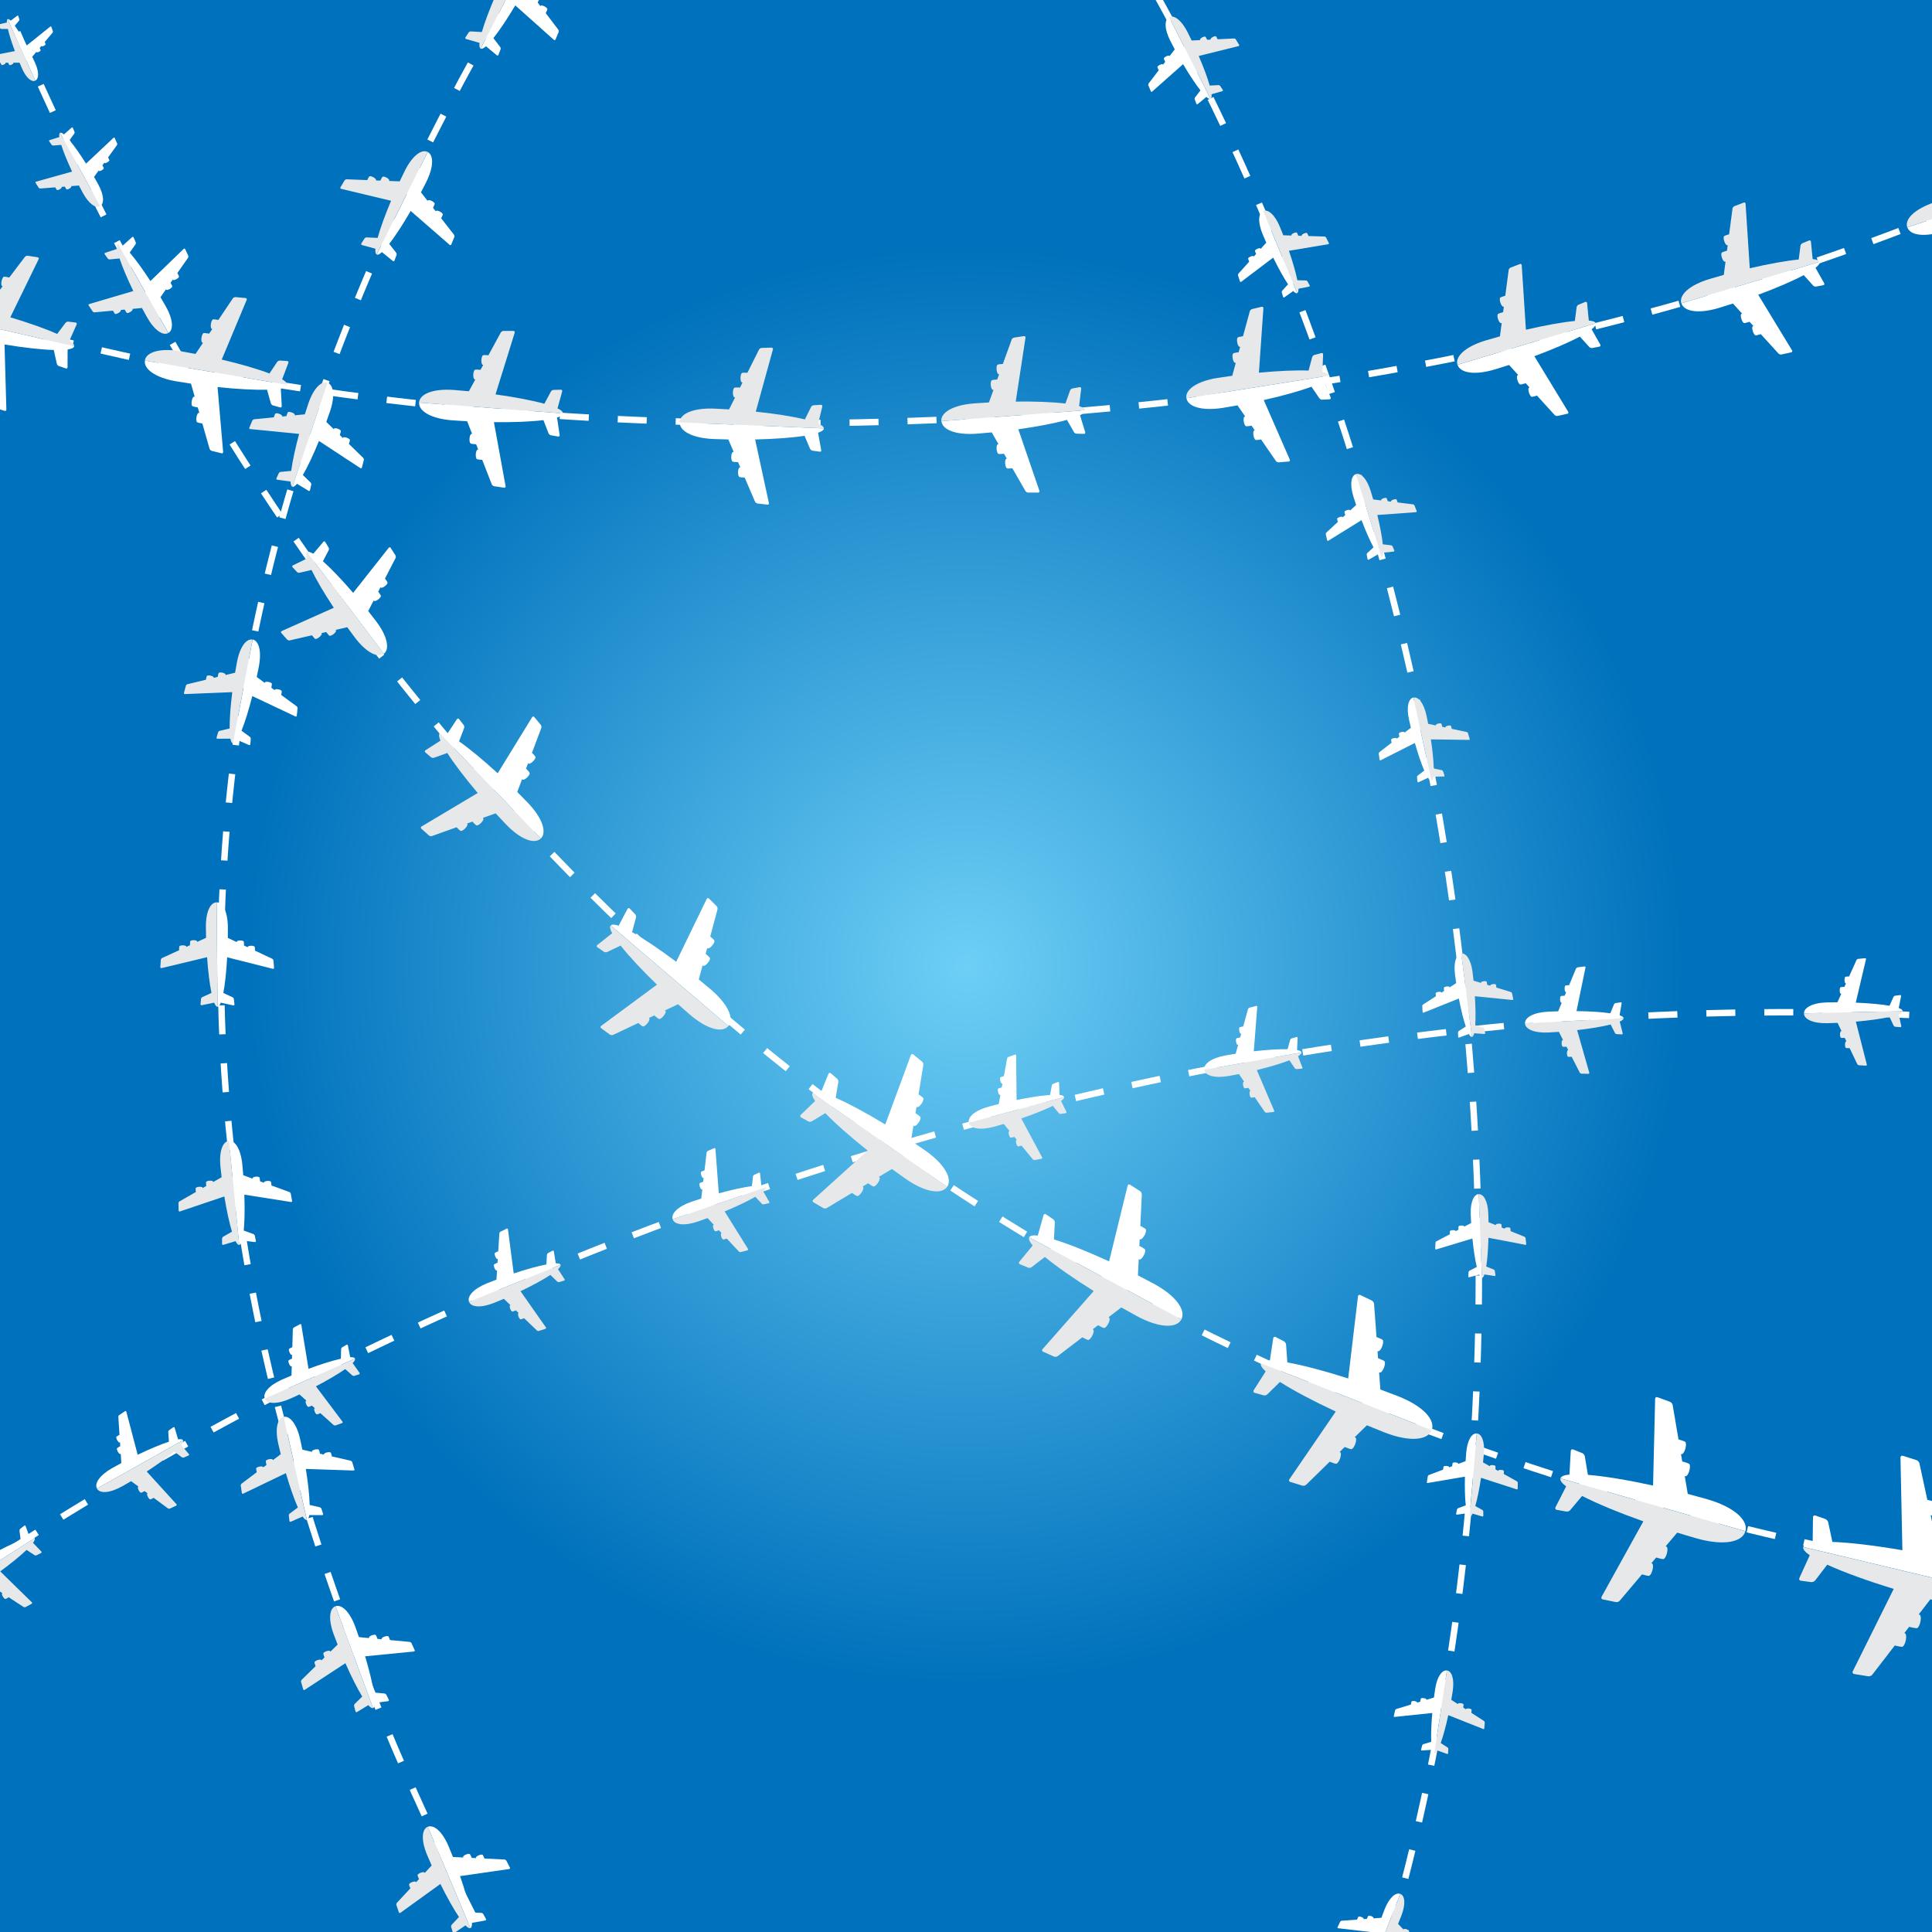 <svg  viewBox="0 0 424.9 424.9" xmlns="http://www.w3.org/2000/svg">
 <rect x="0" y="0" width="424.9" height="424.9" fill="#333333" stroke="none"/>
 <defs id="defs14710">
  <radialGradient id="radialGradient30" cx="0" cy="0" r="1" gradientTransform="matrix(212.5,0,0,212.5,212.4,212.4)" gradientUnits="userSpaceOnUse">
   <stop id="stop14698" stop-color="#6dcff6" offset="0"/>
   <stop id="stop14700" stop-color="#0071bc" offset=".737"/>
   <stop id="stop14702" stop-color="#0071bc" offset="1"/>
  </radialGradient>
 </defs>
 <path id="sky" d="M 0,424.9 H 424.9 V 0 H 0 Z" style="fill:url(#radialGradient30);stroke-width:.071"/>
 <g id="flightpaths" transform="matrix(.548 0 0 .548 486.15 244.75)" stroke-miterlimit="10" style="stroke-miterlimit:10">
  <path id="pathE" d="m-880.2-433.7c213.1 493.4 649.2 681.5 1174 626.6" style="fill:none;stroke-dasharray:11.637, 11.637;stroke-miterlimit:10;stroke-width:2.585;stroke:#fff"/>
  <path id="pathD" d="m-1012 272.5c216.9-193.9 662.8-388.4 1092-283.4" style="fill:none;stroke-dasharray:11.633;stroke-miterlimit:10;stroke-width:2.585;stroke:#fff"/>
  <path id="pathC" d="m-637.8-520.3c-166.5 249.5-244.1 518-30.86 895.8" style="fill:none;stroke-dasharray:11.633;stroke-miterlimit:10;stroke-width:2.585;stroke:#fff"/>
  <path id="pathB" d="m-1018-375.2c157 118.5 744.5 172.8 1098-88.93" style="fill:none;stroke-dasharray:11.633;stroke-miterlimit:10;stroke-width:2.585;stroke:#fff"/>
  <path id="pathA" d="m-486.5-545.6c178.3 230 271.4 662.4 108.5 1005" style="fill:none;stroke-dasharray:11.633;stroke-miterlimit:10;stroke-width:2.585;stroke:#fff"/>
 </g>
 <g id="planeA-icons" transform="matrix(.548 0 0 .548 1.002 1.409)">
  <g  class="hide" transform="matrix(.585 .075 -.075 .585 282.6 282.18)">
   <path class="A-1" d="m529.8 767.4 1.256-3.816c0.125-0.381 0.556-0.761 0.957-0.843l10.28-2.113c0.211-0.944 0.543-2.02 0.725-2.129 0.781-0.468 3.159 0.088 3.634 0.848 0.033 0.053 0.038 0.19 0.02 0.38l2.202-0.453c0.209-0.961 0.554-2.09 0.742-2.203 0.781-0.467 3.159 0.088 3.634 0.848 0.037 0.06 0.038 0.225 0.013 0.452l5.318-1.093c0.434-1.927 0.889-3.856 1.364-5.767 2.104-8.458 5.983-12.74 9.26-11.98l-13.99 56.2c-0.622-0.145-1.024-1.083-1.231-2.648l-7.078-0.156c-0.409 4e-3 -0.641-0.304-0.516-0.685l0.992-2.755c0.126-0.381 0.556-0.761 0.957-0.843l5.536-1.119c0.237-5.093 1.157-12.1 2.549-19.72l-26.12 0.281c-0.409 4e-3 -0.641-0.304-0.516-0.685" style="fill:#fff"/>
   <path class="A-1" d="m591.2 781.7 0.677-3.952c0.068-0.394-0.137-0.922-0.455-1.173l-8.156-6.417c0.257-0.933 0.466-2.037 0.355-2.214-0.475-0.761-2.853-1.317-3.634-0.848-0.054 0.033-0.123 0.154-0.197 0.329l-1.747-1.375c0.266-0.948 0.491-2.106 0.376-2.287-0.475-0.761-2.854-1.316-3.634-0.849-0.061 0.037-0.139 0.183-0.224 0.397l-4.22-3.32c0.52-1.906 1.022-3.825 1.497-5.736 2.104-8.458 0.668-13.99-2.609-14.75l-13.99 56.2c0.622 0.145 1.42-0.512 2.341-1.815l6.373 2.984c0.363 0.184 0.714 0.012 0.782-0.382l0.413-2.89c0.068-0.395-0.138-0.923-0.455-1.173l-4.401-3.439c2.183-4.638 4.661-11.28 7.005-18.68l23.11 11.77c0.362 0.184 0.714 0.012 0.782-0.382" style="fill:#e7e8e9;stroke-width:.181"/>
  </g>
  <g class="hide" transform="matrix(.579 -.054 .054 .579 204.36 320.85)">
   <path  class="A-2" d="m546.4 681.8 1.256-3.816c0.125-0.381 0.556-0.761 0.957-0.843l10.28-2.113c0.211-0.944 0.543-2.02 0.725-2.129 0.781-0.468 3.159 0.088 3.634 0.848 0.033 0.053 0.038 0.19 0.02 0.38l2.202-0.453c0.209-0.961 0.554-2.09 0.742-2.203 0.781-0.467 3.159 0.088 3.634 0.848 0.037 0.06 0.038 0.225 0.013 0.452l5.318-1.093c0.434-1.927 0.889-3.856 1.364-5.767 2.104-8.458 5.983-12.74 9.26-11.98l-13.99 56.2c-0.622-0.145-1.024-1.083-1.231-2.648l-7.078-0.156c-0.409 4e-3 -0.641-0.304-0.516-0.685l0.992-2.755c0.126-0.381 0.556-0.761 0.957-0.843l5.536-1.119c0.237-5.093 1.157-12.1 2.549-19.72l-26.12 0.281c-0.409 4e-3 -0.641-0.304-0.516-0.685" style="fill:#fff;stroke-width:.181"/>
   <path class="A-2" d="m607.8 696.1 0.677-3.952c0.068-0.394-0.137-0.922-0.455-1.173l-8.156-6.417c0.257-0.933 0.466-2.037 0.355-2.214-0.475-0.761-2.853-1.317-3.634-0.848-0.054 0.033-0.123 0.154-0.197 0.329l-1.747-1.375c0.266-0.948 0.491-2.106 0.376-2.287-0.475-0.761-2.854-1.316-3.634-0.849-0.061 0.037-0.139 0.183-0.224 0.397l-4.22-3.32c0.52-1.906 1.022-3.825 1.497-5.736 2.104-8.458 0.668-13.99-2.609-14.75l-13.99 56.2c0.622 0.145 1.42-0.512 2.341-1.815l6.373 2.984c0.363 0.184 0.714 0.012 0.782-0.382l0.413-2.89c0.068-0.395-0.138-0.923-0.455-1.173l-4.401-3.439c2.183-4.638 4.661-11.28 7.005-18.68l23.11 11.77c0.362 0.184 0.714 0.012 0.782-0.382" style="fill:#e7e8e9;stroke-width:.181"/>
  </g>
  <g id="g25" class="hide" transform="matrix(.579 -.023 .023 .579 235.55 262.14)">
   <path  class="A-3" d="m555.5 592.2 0.797-3.938c0.08-0.393 0.462-0.821 0.851-0.95l9.957-3.312c0.098-0.962 0.301-2.07 0.469-2.2 0.721-0.557 3.148-0.286 3.708 0.413 0.039 0.049 0.06 0.184 0.064 0.375l2.133-0.709c0.094-0.979 0.304-2.141 0.476-2.275 0.72-0.556 3.147-0.286 3.708 0.413 0.044 0.055 0.065 0.218 0.067 0.447l5.152-1.713c0.203-1.965 0.427-3.934 0.674-5.888 1.091-8.647 4.436-13.36 7.781-12.99l-7.251 57.46c-0.635-0.07-1.144-0.955-1.536-2.484l-7.047 0.681c-0.406 0.052-0.673-0.226-0.593-0.62l0.659-2.853c0.08-0.394 0.463-0.821 0.851-0.95l5.365-1.765c-0.366-5.085-0.28-12.15 0.202-19.88l-25.9 3.363c-0.406 0.052-0.673-0.226-0.593-0.619" style="fill:#fff;stroke-width:.181"/>
   <path  class="A-3" d="m618.2 599.2 0.205-4.004c0.021-0.4-0.245-0.9-0.591-1.111l-8.857-5.409c0.145-0.957 0.222-2.078 0.092-2.24-0.562-0.7-2.989-0.971-3.708-0.413-0.05 0.039-0.104 0.167-0.157 0.35l-1.897-1.159c0.152-0.972 0.239-2.15 0.103-2.316-0.562-0.7-2.989-0.97-3.708-0.413-0.056 0.044-0.117 0.199-0.176 0.42l-4.583-2.798c0.291-1.954 0.563-3.919 0.809-5.873 1.091-8.647-0.988-13.97-4.333-14.34l-7.251 57.46c0.635 0.07 1.35-0.677 2.11-2.079l6.681 2.211c0.382 0.14 0.711-0.072 0.731-0.472l0.069-2.919c0.021-0.4-0.245-0.9-0.591-1.111l-4.776-2.895c1.62-4.863 3.296-11.75 4.75-19.38l24.34 8.963c0.382 0.14 0.711-0.072 0.731-0.472" style="fill:#e7e8e9;stroke-width:.181"/>
  </g>
  <g id="g29" class="hide" transform="matrix(.577 -.063 .063 .577 223 253.89)">
   <path  class="A-4" d="m555.7 484.7 0.58-3.976c0.058-0.397 0.417-0.845 0.797-0.995l9.76-3.853c0.045-0.966 0.187-2.083 0.347-2.222 0.689-0.595 3.127-0.458 3.725 0.209 0.042 0.047 0.07 0.181 0.085 0.371l2.091-0.825c0.04-0.982 0.186-2.155 0.351-2.298 0.689-0.595 3.127-0.458 3.725 0.209 0.047 0.052 0.076 0.215 0.091 0.443l5.05-1.993c0.095-1.973 0.211-3.951 0.35-5.916 0.615-8.694 3.697-13.58 7.057-13.4l-4.09 57.77c-0.638-0.035-1.195-0.891-1.669-2.396l-6.999 1.066c-0.403 0.074-0.684-0.189-0.626-0.586l0.502-2.885c0.058-0.397 0.417-0.845 0.798-0.996l5.26-2.056c-0.644-5.057-0.946-12.12-0.888-19.86l-25.68 4.778c-0.403 0.074-0.684-0.189-0.626-0.586" style="fill:#fff;stroke-width:.181"/>
   <path  class="A-4" d="m618.6 488.3-0.015-4.009c-7.9e-4 -0.4-0.294-0.885-0.651-1.076l-9.14-4.915c0.092-0.964 0.108-2.087-0.031-2.242-0.599-0.668-3.038-0.805-3.725-0.209-0.048 0.042-0.095 0.172-0.137 0.358l-1.958-1.053c0.099-0.979 0.121-2.159-0.024-2.318-0.6-0.668-3.038-0.805-3.725-0.209-0.054 0.047-0.106 0.205-0.153 0.429l-4.729-2.543c0.184-1.967 0.347-3.944 0.486-5.908 0.615-8.694-1.752-13.89-5.112-14.08l-4.09 57.77c0.638 0.035 1.311-0.75 1.993-2.191l6.792 1.841c0.389 0.119 0.706-0.111 0.704-0.511l-0.091-2.918c-6.4e-4 -0.401-0.294-0.885-0.651-1.077l-4.928-2.629c1.351-4.944 2.646-11.92 3.681-19.61l24.8 7.615c0.389 0.119 0.706-0.111 0.704-0.511" style="fill:#e7e8e9;stroke-width:.181"/>
  </g>
  <g id="g33" class="hide" transform="matrix(.583 0 0 .583 247.51 178.87)">
   <path  class="A-5" d="m551.6 385.4-0.214-4.012c-0.021-0.401 0.242-0.911 0.586-1.133l8.812-5.698c-0.146-0.956-0.227-2.079-0.097-2.247 0.558-0.719 2.976-1.064 3.694-0.528 0.05 0.037 0.104 0.164 0.156 0.347l1.888-1.22c-0.154-0.971-0.242-2.149-0.108-2.322 0.558-0.719 2.976-1.064 3.694-0.527 0.056 0.042 0.117 0.195 0.176 0.416l4.56-2.947c-0.295-1.953-0.57-3.916-0.821-5.869-1.107-8.645 0.952-14.05 4.284-14.52l7.355 57.45c-0.633 0.091-1.347-0.638-2.108-2.021l-6.653 2.422c-0.38 0.152-0.708-0.051-0.729-0.452l-0.075-2.928c-0.021-0.401 0.242-0.911 0.586-1.133l4.753-3.051c-1.627-4.832-3.311-11.7-4.778-19.3l-24.23 9.736c-0.38 0.152-0.708-0.051-0.729-0.451" style="fill:#fff;stroke-width:.181"/>
   <path  class="A-5" d="m614 376.5-0.803-3.928c-0.08-0.392-0.462-0.81-0.85-0.927l-9.928-3.021c-0.099-0.963-0.305-2.067-0.472-2.192-0.719-0.537-3.137-0.192-3.694 0.527-0.039 0.05-0.059 0.188-0.064 0.378l-2.127-0.647c-0.096-0.98-0.306-2.141-0.48-2.268-0.719-0.537-3.137-0.192-3.694 0.527-0.044 0.056-0.063 0.222-0.065 0.451l-5.137-1.563c-0.207-1.965-0.435-3.935-0.686-5.888-1.107-8.645-4.451-13.27-7.782-12.8l7.355 57.45c0.632-0.091 1.138-0.993 1.523-2.54l7.022 0.469c0.405 0.04 0.67-0.248 0.59-0.64l-0.664-2.843c-0.079-0.393-0.463-0.81-0.85-0.928l-5.349-1.608c0.352-5.114 0.25-12.2-0.249-19.95l25.81 2.588c0.405 0.04 0.67-0.248 0.59-0.64" style="fill:#e7e8e9;stroke-width:.181"/>
  </g>
  <g id="g37" class="hide" transform="matrix(.588 -.02 .02 .588 230.11 139.36)">
   <path  class="A-6" d="m537.1 295.4-0.423-3.995c-0.042-0.399 0.194-0.922 0.526-1.162l8.502-6.15c-0.196-0.947-0.335-2.065-0.214-2.239 0.52-0.748 2.916-1.218 3.661-0.72 0.052 0.035 0.113 0.158 0.174 0.338l1.821-1.317c-0.204-0.962-0.353-2.133-0.229-2.313 0.52-0.747 2.916-1.218 3.661-0.72 0.058 0.039 0.127 0.189 0.198 0.407l4.4-3.182c-0.396-1.935-0.774-3.881-1.126-5.818-1.557-8.575 0.217-14.08 3.52-14.73l10.35 56.98c-0.627 0.124-1.378-0.567-2.211-1.908l-6.517 2.766c-0.372 0.172-0.71-0.013-0.752-0.413l-0.228-2.92c-0.042-0.399 0.195-0.922 0.526-1.162l4.587-3.295c-1.877-4.74-3.918-11.51-5.78-19.03l-23.69 10.99c-0.372 0.172-0.71-0.013-0.752-0.413" style="fill:#fff;stroke-width:.181"/>
   <path  class="A-6" d="m599 283.3-1.007-3.881c-0.1-0.388-0.504-0.784-0.897-0.882l-10.07-2.498c-0.149-0.956-0.412-2.049-0.586-2.164-0.746-0.499-3.143-0.028-3.661 0.72-0.036 0.052-0.049 0.191-0.044 0.381l-2.158-0.535c-0.147-0.973-0.418-2.122-0.597-2.24-0.746-0.498-3.143-0.027-3.661 0.72-0.041 0.059-0.052 0.225-0.042 0.454l-5.212-1.293c-0.309-1.951-0.64-3.907-0.992-5.844-1.557-8.575-5.138-13.02-8.44-12.37l10.35 56.98c0.627-0.124 1.084-1.051 1.389-2.617l7.036 0.102c0.406 0.019 0.656-0.282 0.555-0.67l-0.811-2.805c-0.1-0.388-0.504-0.785-0.897-0.882l-5.425-1.327c0.085-5.125-0.388-12.2-1.291-19.91l25.91 1.236c0.406 0.019 0.656-0.282 0.555-0.67" style="fill:#e7e8e9;stroke-width:.181"/>
  </g>
  <g id="g41" class="hide" transform="matrix(.6 0 0 .6 220.89 88.835)">
   <path  class="A-7" d="m516.5 209-0.901-3.916c-0.09-0.391 0.082-0.939 0.383-1.217l7.7-7.129c-0.308-0.916-0.581-2.009-0.482-2.197 0.426-0.805 2.749-1.56 3.548-1.155 0.056 0.028 0.131 0.143 0.213 0.315l1.65-1.527c-0.318-0.93-0.608-2.075-0.506-2.269 0.426-0.804 2.749-1.56 3.548-1.155 0.063 0.032 0.149 0.172 0.245 0.38l3.985-3.688c-0.626-1.873-1.235-3.759-1.818-5.641-2.578-8.326-1.478-14 1.723-15.04l17.13 55.33c-0.608 0.198-1.437-0.397-2.424-1.628l-6.137 3.53c-0.348 0.215-0.706 0.072-0.796-0.319l-0.578-2.871c-0.09-0.391 0.082-0.939 0.383-1.217l4.158-3.823c-2.433-4.48-5.274-10.95-8.027-18.19l-22.2 13.76c-0.348 0.215-0.706 0.072-0.796-0.319" style="fill:#fff;stroke-width:.181"/>
   <path  class="A-7" d="m576.4 189.5-1.467-3.731c-0.146-0.373-0.595-0.718-0.997-0.767l-10.3-1.268c-0.263-0.931-0.656-1.984-0.842-2.078-0.801-0.405-3.123 0.35-3.548 1.155-0.03 0.056-0.026 0.195 2e-3 0.384l-2.207-0.272c-0.263-0.949-0.67-2.056-0.863-2.151-0.801-0.405-3.123 0.351-3.548 1.155-0.033 0.063-0.024 0.229 0.013 0.455l-5.329-0.656c-0.541-1.9-1.105-3.801-1.688-5.683-2.578-8.326-6.668-12.31-9.867-11.27l17.13 55.33c0.607-0.198 0.95-1.174 1.064-2.765l6.998-0.745c0.406-0.03 0.617-0.359 0.471-0.732l-1.143-2.687c-0.146-0.373-0.595-0.718-0.997-0.768l-5.545-0.664c-0.532-5.098-1.853-12.07-3.677-19.61l25.87-1.89c0.405-0.03 0.617-0.359 0.471-0.732" style="fill:#e7e8e9;stroke-width:.181"/>
  </g>
  <g id="g45" class="hide" transform="matrix(.616 0 0 .616 195.75 33.243)">
   <path  class="A-8" d="m487.1 125.2-1.259-3.815c-0.126-0.381-5e-3 -0.942 0.268-1.247l7.008-7.81c-0.392-0.884-0.764-1.947-0.683-2.143 0.35-0.841 2.592-1.808 3.426-1.478 0.058 0.023 0.144 0.131 0.242 0.294l1.501-1.673c-0.403-0.897-0.797-2.01-0.714-2.212 0.35-0.84 2.592-1.808 3.426-1.478 0.065 0.026 0.164 0.158 0.279 0.356l3.627-4.041c-0.797-1.807-1.578-3.629-2.332-5.448-3.337-8.052-2.767-13.8 0.323-15.14l22.17 53.5c-0.587 0.254-1.467-0.262-2.565-1.397l-5.784 4.083c-0.327 0.247-0.696 0.137-0.822-0.244l-0.841-2.805c-0.126-0.381-5e-3 -0.942 0.269-1.247l3.786-4.191c-2.837-4.236-6.264-10.42-9.675-17.37l-20.83 15.75c-0.327 0.247-0.696 0.137-0.822-0.244" style="fill:#fff;stroke-width:.181"/>
   <path  class="A-8" d="m545 100.2-1.805-3.58c-0.18-0.358-0.659-0.66-1.063-0.672l-10.37-0.31c-0.348-0.903-0.837-1.915-1.03-1.991-0.835-0.329-3.077 0.638-3.426 1.478-0.024 0.059-7e-3 0.197 0.037 0.382l-2.222-0.066c-0.349-0.92-0.858-1.986-1.058-2.062-0.835-0.329-3.077 0.638-3.426 1.478-0.027 0.066-3e-3 0.23 0.055 0.452l-5.367-0.16c-0.715-1.842-1.452-3.683-2.207-5.502-3.337-8.052-7.778-11.64-10.87-10.31l22.17 53.5c0.586-0.254 0.837-1.257 0.803-2.851l6.899-1.39c0.401-0.068 0.582-0.415 0.401-0.772l-1.387-2.569c-0.18-0.358-0.659-0.66-1.064-0.672l-5.583-0.149c-1.002-5.027-2.961-11.84-5.476-19.19l25.59-4.275c0.401-0.067 0.582-0.415 0.401-0.772" style="fill:#e7e8e9;stroke-width:.181"/>
  </g>
  <g id="g49" class="hide" transform="matrix(.633 -.049 .049 .633 177.49 31.639)">
   <path  class="A-9" d="m443.4 38.15-1.259-3.815c-0.126-0.381-5e-3 -0.942 0.268-1.247l7.008-7.81c-0.392-0.884-0.764-1.947-0.683-2.143 0.35-0.841 2.592-1.808 3.426-1.478 0.058 0.023 0.144 0.131 0.242 0.294l1.501-1.673c-0.403-0.897-0.797-2.01-0.714-2.212 0.35-0.84 2.592-1.808 3.426-1.478 0.065 0.026 0.164 0.158 0.279 0.356l3.627-4.041c-0.797-1.807-1.578-3.629-2.332-5.448-3.337-8.052-2.767-13.8 0.323-15.14l22.17 53.5c-0.587 0.254-1.467-0.262-2.565-1.397l-5.784 4.083c-0.327 0.247-0.696 0.137-0.822-0.244l-0.841-2.805c-0.126-0.381-5e-3 -0.942 0.269-1.247l3.786-4.191c-2.837-4.236-6.264-10.42-9.675-17.37l-20.83 15.75c-0.327 0.247-0.696 0.137-0.822-0.244" style="fill:#fff;stroke-width:.181"/>
   <path  class="A-9" d="m501.3 13.19-1.805-3.58c-0.18-0.358-0.659-0.66-1.063-0.672l-10.37-0.31c-0.348-0.903-0.837-1.915-1.03-1.991-0.835-0.329-3.077 0.638-3.426 1.478-0.024 0.059-7e-3 0.197 0.037 0.382l-2.222-0.066c-0.349-0.92-0.858-1.986-1.058-2.062-0.835-0.329-3.077 0.638-3.426 1.478-0.027 0.066-3e-3 0.23 0.055 0.452l-5.367-0.16c-0.715-1.842-1.452-3.683-2.207-5.502-3.337-8.052-7.778-11.64-10.87-10.31l22.17 53.5c0.586-0.254 0.837-1.257 0.803-2.851l6.899-1.39c0.401-0.068 0.582-0.415 0.401-0.772l-1.387-2.569c-0.18-0.358-0.659-0.66-1.064-0.672l-5.583-0.149c-1.002-5.027-2.961-11.84-5.476-19.19l25.59-4.275c0.401-0.067 0.582-0.415 0.401-0.772" style="fill:#e7e8e9;stroke-width:.181"/>
  </g>
 </g>
 <g id="planeB-icons" transform="matrix(.548 0 0 .548 -.75 -.746)">
  <g id="g54" class="hide" transform="rotate(237.7 521.7 323.4)">
   <path class="B-1" d="m546.4 681.8 1.256-3.816c0.125-0.381 0.556-0.761 0.957-0.843l10.28-2.113c0.211-0.944 0.543-2.02 0.725-2.129 0.781-0.468 3.159 0.088 3.634 0.848 0.033 0.053 0.038 0.19 0.02 0.38l2.202-0.453c0.209-0.961 0.554-2.09 0.742-2.203 0.781-0.467 3.159 0.088 3.634 0.848 0.037 0.06 0.038 0.225 0.013 0.452l5.318-1.093c0.434-1.927 0.889-3.856 1.364-5.767 2.104-8.458 5.983-12.74 9.26-11.98l-13.99 56.2c-0.622-0.145-1.024-1.083-1.231-2.648l-7.078-0.156c-0.409 4e-3 -0.641-0.304-0.516-0.685l0.992-2.755c0.126-0.381 0.556-0.761 0.957-0.843l5.536-1.119c0.237-5.093 1.157-12.1 2.549-19.72l-26.12 0.281c-0.409 4e-3 -0.641-0.304-0.516-0.685" style="fill:#fff;stroke-width:.181"/>
   <path class="B-1" id="path13797-6-4" d="m607.8 696.1 0.677-3.952c0.068-0.394-0.137-0.922-0.455-1.173l-8.156-6.417c0.257-0.933 0.466-2.037 0.355-2.214-0.475-0.761-2.853-1.317-3.634-0.848-0.054 0.033-0.123 0.154-0.197 0.329l-1.747-1.375c0.266-0.948 0.491-2.106 0.376-2.287-0.475-0.761-2.854-1.316-3.634-0.849-0.061 0.037-0.139 0.183-0.224 0.397l-4.22-3.32c0.52-1.906 1.022-3.825 1.497-5.736 2.104-8.458 0.668-13.99-2.609-14.75l-13.99 56.2c0.622 0.145 1.42-0.512 2.341-1.815l6.373 2.984c0.363 0.184 0.714 0.012 0.782-0.382l0.413-2.89c0.068-0.395-0.138-0.923-0.455-1.173l-4.401-3.439c2.183-4.638 4.661-11.28 7.005-18.68l23.11 11.77c0.362 0.184 0.714 0.012 0.782-0.382" style="fill:#e7e8e9;stroke-width:.181"/>
  </g>
  <g id="g58" class="hide">
   <path class="B-2" id="path13797-6-4-7" transform="rotate(239.3 479.9 362.8)" d="m607.8 696.1 0.677-3.952c0.068-0.394-0.137-0.922-0.455-1.173l-8.156-6.417c0.257-0.933 0.466-2.037 0.355-2.214-0.475-0.761-2.853-1.317-3.634-0.848-0.054 0.033-0.123 0.154-0.197 0.329l-1.747-1.375c0.266-0.948 0.491-2.106 0.376-2.287-0.475-0.761-2.854-1.316-3.634-0.849-0.061 0.037-0.139 0.183-0.224 0.397l-4.22-3.32c0.52-1.906 1.022-3.825 1.497-5.736 2.104-8.458 0.668-13.99-2.609-14.75l-13.99 56.2c0.622 0.145 1.42-0.512 2.341-1.815l6.373 2.984c0.363 0.184 0.714 0.012 0.782-0.382l0.413-2.89c0.068-0.395-0.138-0.923-0.455-1.173l-4.401-3.439c2.183-4.638 4.661-11.28 7.005-18.68l23.11 11.77c0.362 0.184 0.714 0.012 0.782-0.382" style="fill:#e7e8e9;stroke-width:.181"/>
   <path class="B-2" id="path13807-6-6-0" transform="rotate(239.3 479.9 362.8)" d="m546.4 681.8 1.256-3.816c0.125-0.381 0.556-0.761 0.957-0.843l10.28-2.113c0.211-0.944 0.543-2.02 0.725-2.129 0.781-0.468 3.159 0.088 3.634 0.848 0.033 0.053 0.038 0.19 0.02 0.38l2.202-0.453c0.209-0.961 0.554-2.09 0.742-2.203 0.781-0.467 3.159 0.088 3.634 0.848 0.037 0.06 0.038 0.225 0.013 0.452l5.318-1.093c0.434-1.927 0.889-3.856 1.364-5.767 2.104-8.458 5.983-12.74 9.26-11.98l-13.99 56.2c-0.622-0.145-1.024-1.083-1.231-2.648l-7.078-0.156c-0.409 4e-3 -0.641-0.304-0.516-0.685l0.992-2.755c0.126-0.381 0.556-0.761 0.957-0.843l5.536-1.119c0.237-5.093 1.157-12.1 2.549-19.72l-26.12 0.281c-0.409 4e-3 -0.641-0.304-0.516-0.685" style="fill:#fff;stroke-width:.181"/>
  </g>
  <g id="g62" class="hide" transform="rotate(239.3 442 400.7)">
   <path class="B-3" id="path13807-6-6-0-9" d="m546.4 681.8 1.256-3.816c0.125-0.381 0.556-0.761 0.957-0.843l10.28-2.113c0.211-0.944 0.543-2.02 0.725-2.129 0.781-0.468 3.159 0.088 3.634 0.848 0.033 0.053 0.038 0.19 0.02 0.38l2.202-0.453c0.209-0.961 0.554-2.09 0.742-2.203 0.781-0.467 3.159 0.088 3.634 0.848 0.037 0.06 0.038 0.225 0.013 0.452l5.318-1.093c0.434-1.927 0.889-3.856 1.364-5.767 2.104-8.458 5.983-12.74 9.26-11.98l-13.99 56.2c-0.622-0.145-1.024-1.083-1.231-2.648l-7.078-0.156c-0.409 4e-3 -0.641-0.304-0.516-0.685l0.992-2.755c0.126-0.381 0.556-0.761 0.957-0.843l5.536-1.119c0.237-5.093 1.157-12.1 2.549-19.72l-26.12 0.281c-0.409 4e-3 -0.641-0.304-0.516-0.685" style="fill:#fff;stroke-width:.181"/>
   <path class="B-3" id="path13797-6-4-7-3" d="m607.8 696.1 0.677-3.952c0.068-0.394-0.137-0.922-0.455-1.173l-8.156-6.417c0.257-0.933 0.466-2.037 0.355-2.214-0.475-0.761-2.853-1.317-3.634-0.848-0.054 0.033-0.123 0.154-0.197 0.329l-1.747-1.375c0.266-0.948 0.491-2.106 0.376-2.287-0.475-0.761-2.854-1.316-3.634-0.849-0.061 0.037-0.139 0.183-0.224 0.397l-4.22-3.32c0.52-1.906 1.022-3.825 1.497-5.736 2.104-8.458 0.668-13.99-2.609-14.75l-13.99 56.2c0.622 0.145 1.42-0.512 2.341-1.815l6.373 2.984c0.363 0.184 0.714 0.012 0.782-0.382l0.413-2.89c0.068-0.395-0.138-0.923-0.455-1.173l-4.401-3.439c2.183-4.638 4.661-11.28 7.005-18.68l23.11 11.77c0.362 0.184 0.714 0.012 0.782-0.382" style="fill:#e7e8e9;stroke-width:.181"/>
  </g>
  <g id="g66" class="hide" transform="rotate(247 368.6 443.4)">
   <path class="B-4"  id="path13807-6-6-0-8" d="m546.4 681.8 1.256-3.816c0.125-0.381 0.556-0.761 0.957-0.843l10.28-2.113c0.211-0.944 0.543-2.02 0.725-2.129 0.781-0.468 3.159 0.088 3.634 0.848 0.033 0.053 0.038 0.19 0.02 0.38l2.202-0.453c0.209-0.961 0.554-2.09 0.742-2.203 0.781-0.467 3.159 0.088 3.634 0.848 0.037 0.06 0.038 0.225 0.013 0.452l5.318-1.093c0.434-1.927 0.889-3.856 1.364-5.767 2.104-8.458 5.983-12.74 9.26-11.98l-13.99 56.2c-0.622-0.145-1.024-1.083-1.231-2.648l-7.078-0.156c-0.409 4e-3 -0.641-0.304-0.516-0.685l0.992-2.755c0.126-0.381 0.556-0.761 0.957-0.843l5.536-1.119c0.237-5.093 1.157-12.1 2.549-19.72l-26.12 0.281c-0.409 4e-3 -0.641-0.304-0.516-0.685" style="fill:#fff;stroke-width:.181"/>
   <path class="B-4" id="path13797-6-4-7-2" d="m607.8 696.1 0.677-3.952c0.068-0.394-0.137-0.922-0.455-1.173l-8.156-6.417c0.257-0.933 0.466-2.037 0.355-2.214-0.475-0.761-2.853-1.317-3.634-0.848-0.054 0.033-0.123 0.154-0.197 0.329l-1.747-1.375c0.266-0.948 0.491-2.106 0.376-2.287-0.475-0.761-2.854-1.316-3.634-0.849-0.061 0.037-0.139 0.183-0.224 0.397l-4.22-3.32c0.52-1.906 1.022-3.825 1.497-5.736 2.104-8.458 0.668-13.99-2.609-14.75l-13.99 56.2c0.622 0.145 1.42-0.512 2.341-1.815l6.373 2.984c0.363 0.184 0.714 0.012 0.782-0.382l0.413-2.89c0.068-0.395-0.138-0.923-0.455-1.173l-4.401-3.439c2.183-4.638 4.661-11.28 7.005-18.68l23.11 11.77c0.362 0.184 0.714 0.012 0.782-0.382" style="fill:#e7e8e9;stroke-width:.181"/>
  </g>
  <g id="g70" class="hide" transform="rotate(251.7 307.8 486.8)">
   <path class="B-5" id="path13807-6-6-0-8-1" d="m546.4 681.8 1.256-3.816c0.125-0.381 0.556-0.761 0.957-0.843l10.28-2.113c0.211-0.944 0.543-2.02 0.725-2.129 0.781-0.468 3.159 0.088 3.634 0.848 0.033 0.053 0.038 0.19 0.02 0.38l2.202-0.453c0.209-0.961 0.554-2.09 0.742-2.203 0.781-0.467 3.159 0.088 3.634 0.848 0.037 0.06 0.038 0.225 0.013 0.452l5.318-1.093c0.434-1.927 0.889-3.856 1.364-5.767 2.104-8.458 5.983-12.74 9.26-11.98l-13.99 56.2c-0.622-0.145-1.024-1.083-1.231-2.648l-7.078-0.156c-0.409 4e-3 -0.641-0.304-0.516-0.685l0.992-2.755c0.126-0.381 0.556-0.761 0.957-0.843l5.536-1.119c0.237-5.093 1.157-12.1 2.549-19.72l-26.12 0.281c-0.409 4e-3 -0.641-0.304-0.516-0.685" style="fill:#fff;stroke-width:.181"/>
   <path class="B-5" id="path13797-6-4-7-2-1" d="m607.8 696.1 0.677-3.952c0.068-0.394-0.137-0.922-0.455-1.173l-8.156-6.417c0.257-0.933 0.466-2.037 0.355-2.214-0.475-0.761-2.853-1.317-3.634-0.848-0.054 0.033-0.123 0.154-0.197 0.329l-1.747-1.375c0.266-0.948 0.491-2.106 0.376-2.287-0.475-0.761-2.854-1.316-3.634-0.849-0.061 0.037-0.139 0.183-0.224 0.397l-4.22-3.32c0.52-1.906 1.022-3.825 1.497-5.736 2.104-8.458 0.668-13.99-2.609-14.75l-13.99 56.2c0.622 0.145 1.42-0.512 2.341-1.815l6.373 2.984c0.363 0.184 0.714 0.012 0.782-0.382l0.413-2.89c0.068-0.395-0.138-0.923-0.455-1.173l-4.401-3.439c2.183-4.638 4.661-11.28 7.005-18.68l23.11 11.77c0.362 0.184 0.714 0.012 0.782-0.382" style="fill:#e7e8e9;stroke-width:.181"/>
  </g>
  <g id="B-6" class="hide" transform="rotate(258.4 233 539.5)">
   <path class="B-6" id="path13807-6-6-0-8-1-5" d="m546.4 681.8 1.256-3.816c0.125-0.381 0.556-0.761 0.957-0.843l10.28-2.113c0.211-0.944 0.543-2.02 0.725-2.129 0.781-0.468 3.159 0.088 3.634 0.848 0.033 0.053 0.038 0.19 0.02 0.38l2.202-0.453c0.209-0.961 0.554-2.09 0.742-2.203 0.781-0.467 3.159 0.088 3.634 0.848 0.037 0.06 0.038 0.225 0.013 0.452l5.318-1.093c0.434-1.927 0.889-3.856 1.364-5.767 2.104-8.458 5.983-12.74 9.26-11.98l-13.99 56.2c-0.622-0.145-1.024-1.083-1.231-2.648l-7.078-0.156c-0.409 4e-3 -0.641-0.304-0.516-0.685l0.992-2.755c0.126-0.381 0.556-0.761 0.957-0.843l5.536-1.119c0.237-5.093 1.157-12.1 2.549-19.72l-26.12 0.281c-0.409 4e-3 -0.641-0.304-0.516-0.685" style="fill:#fff;stroke-width:.181"/>
   <path class="B-6" id="path13797-6-4-7-2-1-5" d="m607.8 696.1 0.677-3.952c0.068-0.394-0.137-0.922-0.455-1.173l-8.156-6.417c0.257-0.933 0.466-2.037 0.355-2.214-0.475-0.761-2.853-1.317-3.634-0.848-0.054 0.033-0.123 0.154-0.197 0.329l-1.747-1.375c0.266-0.948 0.491-2.106 0.376-2.287-0.475-0.761-2.854-1.316-3.634-0.849-0.061 0.037-0.139 0.183-0.224 0.397l-4.22-3.32c0.52-1.906 1.022-3.825 1.497-5.736 2.104-8.458 0.668-13.99-2.609-14.75l-13.99 56.2c0.622 0.145 1.42-0.512 2.341-1.815l6.373 2.984c0.363 0.184 0.714 0.012 0.782-0.382l0.413-2.89c0.068-0.395-0.138-0.923-0.455-1.173l-4.401-3.439c2.183-4.638 4.661-11.28 7.005-18.68l23.11 11.77c0.362 0.184 0.714 0.012 0.782-0.382" style="fill:#e7e8e9;stroke-width:.181"/>
  </g>
  <g id="g77" transform="rotate(-99.7,170.6,584)">
   <path class="B-7" id="path13807-6-6-0-8-1-52" d="m546.4 681.8 1.256-3.816c0.125-0.381 0.556-0.761 0.957-0.843l10.28-2.113c0.211-0.944 0.543-2.02 0.725-2.129 0.781-0.468 3.159 0.088 3.634 0.848 0.033 0.053 0.038 0.19 0.02 0.38l2.202-0.453c0.209-0.961 0.554-2.09 0.742-2.203 0.781-0.467 3.159 0.088 3.634 0.848 0.037 0.06 0.038 0.225 0.013 0.452l5.318-1.093c0.434-1.927 0.889-3.856 1.364-5.767 2.104-8.458 5.983-12.74 9.26-11.98l-13.99 56.2c-0.622-0.145-1.024-1.083-1.231-2.648l-7.078-0.156c-0.409 4e-3 -0.641-0.304-0.516-0.685l0.992-2.755c0.126-0.381 0.556-0.761 0.957-0.843l5.536-1.119c0.237-5.093 1.157-12.1 2.549-19.72l-26.12 0.281c-0.409 4e-3 -0.641-0.304-0.516-0.685" style="fill:#fff;stroke-width:.181"/>
   <path class="B-7" id="path13797-6-4-7-2-1-1" d="m607.8 696.1 0.677-3.952c0.068-0.394-0.137-0.922-0.455-1.173l-8.156-6.417c0.257-0.933 0.466-2.037 0.355-2.214-0.475-0.761-2.853-1.317-3.634-0.848-0.054 0.033-0.123 0.154-0.197 0.329l-1.747-1.375c0.266-0.948 0.491-2.106 0.376-2.287-0.475-0.761-2.854-1.316-3.634-0.849-0.061 0.037-0.139 0.183-0.224 0.397l-4.22-3.32c0.52-1.906 1.022-3.825 1.497-5.736 2.104-8.458 0.668-13.99-2.609-14.75l-13.99 56.2c0.622 0.145 1.42-0.512 2.341-1.815l6.373 2.984c0.363 0.184 0.714 0.012 0.782-0.382l0.413-2.89c0.068-0.395-0.138-0.923-0.455-1.173l-4.401-3.439c2.183-4.638 4.661-11.28 7.005-18.68l23.11 11.77c0.362 0.184 0.714 0.012 0.782-0.382" style="fill:#e7e8e9;stroke-width:.181"/>
  </g>
  <g id="g81" transform="rotate(-94.3,87.11,644.1)">
   <path class="B-8" id="path13807-6-6-0-8-1-7" d="m546.4 681.8 1.256-3.816c0.125-0.381 0.556-0.761 0.957-0.843l10.28-2.113c0.211-0.944 0.543-2.02 0.725-2.129 0.781-0.468 3.159 0.088 3.634 0.848 0.033 0.053 0.038 0.19 0.02 0.38l2.202-0.453c0.209-0.961 0.554-2.09 0.742-2.203 0.781-0.467 3.159 0.088 3.634 0.848 0.037 0.06 0.038 0.225 0.013 0.452l5.318-1.093c0.434-1.927 0.889-3.856 1.364-5.767 2.104-8.458 5.983-12.74 9.26-11.98l-13.99 56.2c-0.622-0.145-1.024-1.083-1.231-2.648l-7.078-0.156c-0.409 4e-3 -0.641-0.304-0.516-0.685l0.992-2.755c0.126-0.381 0.556-0.761 0.957-0.843l5.536-1.119c0.237-5.093 1.157-12.1 2.549-19.72l-26.12 0.281c-0.409 4e-3 -0.641-0.304-0.516-0.685" style="fill:#fff;stroke-width:.181"/>
   <path class="B-8" id="path13797-6-4-7-2-1-3" d="m607.8 696.1 0.677-3.952c0.068-0.394-0.137-0.922-0.455-1.173l-8.156-6.417c0.257-0.933 0.466-2.037 0.355-2.214-0.475-0.761-2.853-1.317-3.634-0.848-0.054 0.033-0.123 0.154-0.197 0.329l-1.747-1.375c0.266-0.948 0.491-2.106 0.376-2.287-0.475-0.761-2.854-1.316-3.634-0.849-0.061 0.037-0.139 0.183-0.224 0.397l-4.22-3.32c0.52-1.906 1.022-3.825 1.497-5.736 2.104-8.458 0.668-13.99-2.609-14.75l-13.99 56.2c0.622 0.145 1.42-0.512 2.341-1.815l6.373 2.984c0.363 0.184 0.714 0.012 0.782-0.382l0.413-2.89c0.068-0.395-0.138-0.923-0.455-1.173l-4.401-3.439c2.183-4.638 4.661-11.28 7.005-18.68l23.11 11.77c0.362 0.184 0.714 0.012 0.782-0.382" style="fill:#e7e8e9;stroke-width:.181"/>
  </g>
  <g id="g85" transform="rotate(-91,21.51,690.9)">
   <path class="B-9" id="path13807-6-6-0-8-1-2" d="m546.4 681.8 1.256-3.816c0.125-0.381 0.556-0.761 0.957-0.843l10.28-2.113c0.211-0.944 0.543-2.02 0.725-2.129 0.781-0.468 3.159 0.088 3.634 0.848 0.033 0.053 0.038 0.19 0.02 0.38l2.202-0.453c0.209-0.961 0.554-2.09 0.742-2.203 0.781-0.467 3.159 0.088 3.634 0.848 0.037 0.06 0.038 0.225 0.013 0.452l5.318-1.093c0.434-1.927 0.889-3.856 1.364-5.767 2.104-8.458 5.983-12.74 9.26-11.98l-13.99 56.2c-0.622-0.145-1.024-1.083-1.231-2.648l-7.078-0.156c-0.409 4e-3 -0.641-0.304-0.516-0.685l0.992-2.755c0.126-0.381 0.556-0.761 0.957-0.843l5.536-1.119c0.237-5.093 1.157-12.1 2.549-19.72l-26.12 0.281c-0.409 4e-3 -0.641-0.304-0.516-0.685" style="fill:#fff;stroke-width:.181"/>
   <path class="B-9" id="path13797-6-4-7-2-1-4" d="m607.8 696.1 0.677-3.952c0.068-0.394-0.137-0.922-0.455-1.173l-8.156-6.417c0.257-0.933 0.466-2.037 0.355-2.214-0.475-0.761-2.853-1.317-3.634-0.848-0.054 0.033-0.123 0.154-0.197 0.329l-1.747-1.375c0.266-0.948 0.491-2.106 0.376-2.287-0.475-0.761-2.854-1.316-3.634-0.849-0.061 0.037-0.139 0.183-0.224 0.397l-4.22-3.32c0.52-1.906 1.022-3.825 1.497-5.736 2.104-8.458 0.668-13.99-2.609-14.75l-13.99 56.2c0.622 0.145 1.42-0.512 2.341-1.815l6.373 2.984c0.363 0.184 0.714 0.012 0.782-0.382l0.413-2.89c0.068-0.395-0.138-0.923-0.455-1.173l-4.401-3.439c2.183-4.638 4.661-11.28 7.005-18.68l23.11 11.77c0.362 0.184 0.714 0.012 0.782-0.382" style="fill:#e7e8e9;stroke-width:.181"/>
  </g>
 </g>
 <g id="planeC-icons" transform="matrix(-.543 .074 .074 .543 339.55 -42.79)">
  <g id="g90" transform="matrix(.762 .014 -.014 .762 129.95 171.79)">
   <path class="C-1" id="path13807-39" d="m529.8 767.4 1.256-3.816c0.125-0.381 0.556-0.761 0.957-0.843l10.28-2.113c0.211-0.944 0.543-2.02 0.725-2.129 0.781-0.468 3.159 0.088 3.634 0.848 0.033 0.053 0.038 0.19 0.02 0.38l2.202-0.453c0.209-0.961 0.554-2.09 0.742-2.203 0.781-0.467 3.159 0.088 3.634 0.848 0.037 0.06 0.038 0.225 0.013 0.452l5.318-1.093c0.434-1.927 0.889-3.856 1.364-5.767 2.104-8.458 5.983-12.74 9.26-11.98l-13.99 56.2c-0.622-0.145-1.024-1.083-1.231-2.648l-7.078-0.156c-0.409 4e-3 -0.641-0.304-0.516-0.685l0.992-2.755c0.126-0.381 0.556-0.761 0.957-0.843l5.536-1.119c0.237-5.093 1.157-12.1 2.549-19.72l-26.12 0.281c-0.409 4e-3 -0.641-0.304-0.516-0.685" style="fill:#fff"/>
   <path class="C-1" id="path13797-8" d="m591.2 781.7 0.677-3.952c0.068-0.394-0.137-0.922-0.455-1.173l-8.156-6.417c0.257-0.933 0.466-2.037 0.355-2.214-0.475-0.761-2.853-1.317-3.634-0.848-0.054 0.033-0.123 0.154-0.197 0.329l-1.747-1.375c0.266-0.948 0.491-2.106 0.376-2.287-0.475-0.761-2.854-1.316-3.634-0.849-0.061 0.037-0.139 0.183-0.224 0.397l-4.22-3.32c0.52-1.906 1.022-3.825 1.497-5.736 2.104-8.458 0.668-13.99-2.609-14.75l-13.99 56.2c0.622 0.145 1.42-0.512 2.341-1.815l6.373 2.984c0.363 0.184 0.714 0.012 0.782-0.382l0.413-2.89c0.068-0.395-0.138-0.923-0.455-1.173l-4.401-3.439c2.183-4.638 4.661-11.28 7.005-18.68l23.11 11.77c0.362 0.184 0.714 0.012 0.782-0.382" style="fill:#e7e8e9;stroke-width:.181"/>
  </g>
  <g id="g94" transform="matrix(.752 -.02 .02 .752 124.47 170.54)">
   <path class="C-2"  id="path13807-6-9" d="m546.4 681.8 1.256-3.816c0.125-0.381 0.556-0.761 0.957-0.843l10.28-2.113c0.211-0.944 0.543-2.02 0.725-2.129 0.781-0.468 3.159 0.088 3.634 0.848 0.033 0.053 0.038 0.19 0.02 0.38l2.202-0.453c0.209-0.961 0.554-2.09 0.742-2.203 0.781-0.467 3.159 0.088 3.634 0.848 0.037 0.06 0.038 0.225 0.013 0.452l5.318-1.093c0.434-1.927 0.889-3.856 1.364-5.767 2.104-8.458 5.983-12.74 9.26-11.98l-13.99 56.2c-0.622-0.145-1.024-1.083-1.231-2.648l-7.078-0.156c-0.409 4e-3 -0.641-0.304-0.516-0.685l0.992-2.755c0.126-0.381 0.556-0.761 0.957-0.843l5.536-1.119c0.237-5.093 1.157-12.1 2.549-19.72l-26.12 0.281c-0.409 4e-3 -0.641-0.304-0.516-0.685" style="fill:#fff;stroke-width:.181"/>
   <path class="C-2" id="path13797-6-82" d="m607.8 696.1 0.677-3.952c0.068-0.394-0.137-0.922-0.455-1.173l-8.156-6.417c0.257-0.933 0.466-2.037 0.355-2.214-0.475-0.761-2.853-1.317-3.634-0.848-0.054 0.033-0.123 0.154-0.197 0.329l-1.747-1.375c0.266-0.948 0.491-2.106 0.376-2.287-0.475-0.761-2.854-1.316-3.634-0.849-0.061 0.037-0.139 0.183-0.224 0.397l-4.22-3.32c0.52-1.906 1.022-3.825 1.497-5.736 2.104-8.458 0.668-13.99-2.609-14.75l-13.99 56.2c0.622 0.145 1.42-0.512 2.341-1.815l6.373 2.984c0.363 0.184 0.714 0.012 0.782-0.382l0.413-2.89c0.068-0.395-0.138-0.923-0.455-1.173l-4.401-3.439c2.183-4.638 4.661-11.28 7.005-18.68l23.11 11.77c0.362 0.184 0.714 0.012 0.782-0.382" style="fill:#e7e8e9;stroke-width:.181"/>
  </g>
  <g id="g98" transform="matrix(.731 -.029 .029 .731 139.92 180.36)">
   <path class="C-3" id="path13807-4-6" d="m555.5 592.2 0.797-3.938c0.08-0.393 0.462-0.821 0.851-0.95l9.957-3.312c0.098-0.962 0.301-2.07 0.469-2.2 0.721-0.557 3.148-0.286 3.708 0.413 0.039 0.049 0.06 0.184 0.064 0.375l2.133-0.709c0.094-0.979 0.304-2.141 0.476-2.275 0.72-0.556 3.147-0.286 3.708 0.413 0.044 0.055 0.065 0.218 0.067 0.447l5.152-1.713c0.203-1.965 0.427-3.934 0.674-5.888 1.091-8.647 4.436-13.36 7.781-12.99l-7.251 57.46c-0.635-0.07-1.144-0.955-1.536-2.484l-7.047 0.681c-0.406 0.052-0.673-0.226-0.593-0.62l0.659-2.853c0.08-0.394 0.463-0.821 0.851-0.95l5.365-1.765c-0.366-5.085-0.28-12.15 0.202-19.88l-25.9 3.363c-0.406 0.052-0.673-0.226-0.593-0.619" style="fill:#fff;stroke-width:.181"/>
   <path class="C-3" id="path13797-0-4" d="m618.2 599.2 0.205-4.004c0.021-0.4-0.245-0.9-0.591-1.111l-8.857-5.409c0.145-0.957 0.222-2.078 0.092-2.24-0.562-0.7-2.989-0.971-3.708-0.413-0.05 0.039-0.104 0.167-0.157 0.35l-1.897-1.159c0.152-0.972 0.239-2.15 0.103-2.316-0.562-0.7-2.989-0.97-3.708-0.413-0.056 0.044-0.117 0.199-0.176 0.42l-4.583-2.798c0.291-1.954 0.563-3.919 0.809-5.873 1.091-8.647-0.988-13.97-4.333-14.34l-7.251 57.46c0.635 0.07 1.35-0.677 2.11-2.079l6.681 2.211c0.382 0.14 0.711-0.072 0.731-0.472l0.069-2.919c0.021-0.4-0.245-0.9-0.591-1.111l-4.776-2.895c1.62-4.863 3.296-11.75 4.75-19.38l24.34 8.963c0.382 0.14 0.711-0.072 0.731-0.472" style="fill:#e7e8e9;stroke-width:.181"/>
  </g>
  <g id="g102" transform="matrix(.721 -.078 .078 .721 134.94 180.93)">
   <path class="C-4" id="path13807-0-5" d="m555.7 484.7 0.58-3.976c0.058-0.397 0.417-0.845 0.797-0.995l9.76-3.853c0.045-0.966 0.187-2.083 0.347-2.222 0.689-0.595 3.127-0.458 3.725 0.209 0.042 0.047 0.07 0.181 0.085 0.371l2.091-0.825c0.04-0.982 0.186-2.155 0.351-2.298 0.689-0.595 3.127-0.458 3.725 0.209 0.047 0.052 0.076 0.215 0.091 0.443l5.05-1.993c0.095-1.973 0.211-3.951 0.35-5.916 0.615-8.694 3.697-13.58 7.057-13.4l-4.09 57.77c-0.638-0.035-1.195-0.891-1.669-2.396l-6.999 1.066c-0.403 0.074-0.684-0.189-0.626-0.586l0.502-2.885c0.058-0.397 0.417-0.845 0.798-0.996l5.26-2.056c-0.644-5.057-0.946-12.12-0.888-19.86l-25.68 4.778c-0.403 0.074-0.684-0.189-0.626-0.586" style="fill:#fff;stroke-width:.181"/>
   <path class="C-4" id="path13797-5-6" d="m618.6 488.3-0.015-4.009c-7.9e-4 -0.4-0.294-0.885-0.651-1.076l-9.14-4.915c0.092-0.964 0.108-2.087-0.031-2.242-0.599-0.668-3.038-0.805-3.725-0.209-0.048 0.042-0.095 0.172-0.137 0.358l-1.958-1.053c0.099-0.979 0.121-2.159-0.024-2.318-0.6-0.668-3.038-0.805-3.725-0.209-0.054 0.047-0.106 0.205-0.153 0.429l-4.729-2.543c0.184-1.967 0.347-3.944 0.486-5.908 0.615-8.694-1.752-13.89-5.112-14.08l-4.09 57.77c0.638 0.035 1.311-0.75 1.993-2.191l6.792 1.841c0.389 0.119 0.706-0.111 0.704-0.511l-0.091-2.918c-6.4e-4 -0.401-0.294-0.885-0.651-1.077l-4.928-2.629c1.351-4.944 2.646-11.92 3.681-19.61l24.8 7.615c0.389 0.119 0.706-0.111 0.704-0.511" style="fill:#e7e8e9;stroke-width:.181"/>
  </g>
  <g id="g106" transform="matrix(.724 0 0 .724 168.58 114.36)">
   <path class="C-5" id="path13807-08-2" d="m551.6 385.4-0.214-4.012c-0.021-0.401 0.242-0.911 0.586-1.133l8.812-5.698c-0.146-0.956-0.227-2.079-0.097-2.247 0.558-0.719 2.976-1.064 3.694-0.528 0.05 0.037 0.104 0.164 0.156 0.347l1.888-1.22c-0.154-0.971-0.242-2.149-0.108-2.322 0.558-0.719 2.976-1.064 3.694-0.527 0.056 0.042 0.117 0.195 0.176 0.416l4.56-2.947c-0.295-1.953-0.57-3.916-0.821-5.869-1.107-8.645 0.952-14.05 4.284-14.52l7.355 57.45c-0.633 0.091-1.347-0.638-2.108-2.021l-6.653 2.422c-0.38 0.152-0.708-0.051-0.729-0.452l-0.075-2.928c-0.021-0.401 0.242-0.911 0.586-1.133l4.753-3.051c-1.627-4.832-3.311-11.7-4.778-19.3l-24.23 9.736c-0.38 0.152-0.708-0.051-0.729-0.451" style="fill:#fff;stroke-width:.181"/>
   <path class="C-5" id="path13797-4-5" d="m614 376.5-0.803-3.928c-0.08-0.392-0.462-0.81-0.85-0.927l-9.928-3.021c-0.099-0.963-0.305-2.067-0.472-2.192-0.719-0.537-3.137-0.192-3.694 0.527-0.039 0.05-0.059 0.188-0.064 0.378l-2.127-0.647c-0.096-0.98-0.306-2.141-0.48-2.268-0.719-0.537-3.137-0.192-3.694 0.527-0.044 0.056-0.063 0.222-0.065 0.451l-5.137-1.563c-0.207-1.965-0.435-3.935-0.686-5.888-1.107-8.645-4.451-13.27-7.782-12.8l7.355 57.45c0.632-0.091 1.138-0.993 1.523-2.54l7.022 0.469c0.405 0.04 0.67-0.248 0.59-0.64l-0.664-2.843c-0.079-0.393-0.463-0.81-0.85-0.928l-5.349-1.608c0.352-5.114 0.25-12.2-0.249-19.95l25.81 2.588c0.405 0.04 0.67-0.248 0.59-0.64" style="fill:#e7e8e9;stroke-width:.181"/>
  </g>
  <g id="g110" transform="matrix(.725 -.104 .104 .725 125.12 136.07)">
   <path class="C-6" id="path13807-5-3" d="m537.1 295.4-0.423-3.995c-0.042-0.399 0.194-0.922 0.526-1.162l8.502-6.15c-0.196-0.947-0.335-2.065-0.214-2.239 0.52-0.748 2.916-1.218 3.661-0.72 0.052 0.035 0.113 0.158 0.174 0.338l1.821-1.317c-0.204-0.962-0.353-2.133-0.229-2.313 0.52-0.747 2.916-1.218 3.661-0.72 0.058 0.039 0.127 0.189 0.198 0.407l4.4-3.182c-0.396-1.935-0.774-3.881-1.126-5.818-1.557-8.575 0.217-14.08 3.52-14.73l10.35 56.98c-0.627 0.124-1.378-0.567-2.211-1.908l-6.517 2.766c-0.372 0.172-0.71-0.013-0.752-0.413l-0.228-2.92c-0.042-0.399 0.195-0.922 0.526-1.162l4.587-3.295c-1.877-4.74-3.918-11.51-5.78-19.03l-23.69 10.99c-0.372 0.172-0.71-0.013-0.752-0.413" style="fill:#fff;stroke-width:.181"/>
   <path class="C-6"  id="path13797-54-0" d="m599 283.3-1.007-3.881c-0.1-0.388-0.504-0.784-0.897-0.882l-10.07-2.498c-0.149-0.956-0.412-2.049-0.586-2.164-0.746-0.499-3.143-0.028-3.661 0.72-0.036 0.052-0.049 0.191-0.044 0.381l-2.158-0.535c-0.147-0.973-0.418-2.122-0.597-2.24-0.746-0.498-3.143-0.027-3.661 0.72-0.041 0.059-0.052 0.225-0.042 0.454l-5.212-1.293c-0.309-1.951-0.64-3.907-0.992-5.844-1.557-8.575-5.138-13.02-8.44-12.37l10.35 56.98c0.627-0.124 1.084-1.051 1.389-2.617l7.036 0.102c0.406 0.019 0.656-0.282 0.555-0.67l-0.811-2.805c-0.1-0.388-0.504-0.785-0.897-0.882l-5.425-1.327c0.085-5.125-0.388-12.2-1.291-19.91l25.91 1.236c0.406 0.019 0.656-0.282 0.555-0.67" style="fill:#e7e8e9;stroke-width:.181"/>
  </g>
  <g id="g114" transform="matrix(.751 -.122 .122 .751 92.5 105.27)">
   <path class="C-7" id="path13807-69-3" d="m516.5 209-0.901-3.916c-0.09-0.391 0.082-0.939 0.383-1.217l7.7-7.129c-0.308-0.916-0.581-2.009-0.482-2.197 0.426-0.805 2.749-1.56 3.548-1.155 0.056 0.028 0.131 0.143 0.213 0.315l1.65-1.527c-0.318-0.93-0.608-2.075-0.506-2.269 0.426-0.804 2.749-1.56 3.548-1.155 0.063 0.032 0.149 0.172 0.245 0.38l3.985-3.688c-0.626-1.873-1.235-3.759-1.818-5.641-2.578-8.326-1.478-14 1.723-15.04l17.13 55.33c-0.608 0.198-1.437-0.397-2.424-1.628l-6.137 3.53c-0.348 0.215-0.706 0.072-0.796-0.319l-0.578-2.871c-0.09-0.391 0.082-0.939 0.383-1.217l4.158-3.823c-2.433-4.48-5.274-10.95-8.027-18.19l-22.2 13.76c-0.348 0.215-0.706 0.072-0.796-0.319" style="fill:#fff;stroke-width:.181"/>
   <path class="C-7" id="path13797-3-8" d="m576.4 189.5-1.467-3.731c-0.146-0.373-0.595-0.718-0.997-0.767l-10.3-1.268c-0.263-0.931-0.656-1.984-0.842-2.078-0.801-0.405-3.123 0.35-3.548 1.155-0.03 0.056-0.026 0.195 2e-3 0.384l-2.207-0.272c-0.263-0.949-0.67-2.056-0.863-2.151-0.801-0.405-3.123 0.351-3.548 1.155-0.033 0.063-0.024 0.229 0.013 0.455l-5.329-0.656c-0.541-1.9-1.105-3.801-1.688-5.683-2.578-8.326-6.668-12.31-9.867-11.27l17.13 55.33c0.607-0.198 0.95-1.174 1.064-2.765l6.998-0.745c0.406-0.03 0.617-0.359 0.471-0.732l-1.143-2.687c-0.146-0.373-0.595-0.718-0.997-0.768l-5.545-0.664c-0.532-5.098-1.853-12.07-3.677-19.61l25.87-1.89c0.405-0.03 0.617-0.359 0.471-0.732" style="fill:#e7e8e9;stroke-width:.181"/>
  </g>
  <g id="g118" transform="matrix(.777 -.161 .161 .777 59.632 96.514)">
   <path class="C-8" id="path13807-9-1" d="m487.1 125.2-1.259-3.815c-0.126-0.381-5e-3 -0.942 0.268-1.247l7.008-7.81c-0.392-0.884-0.764-1.947-0.683-2.143 0.35-0.841 2.592-1.808 3.426-1.478 0.058 0.023 0.144 0.131 0.242 0.294l1.501-1.673c-0.403-0.897-0.797-2.01-0.714-2.212 0.35-0.84 2.592-1.808 3.426-1.478 0.065 0.026 0.164 0.158 0.279 0.356l3.627-4.041c-0.797-1.807-1.578-3.629-2.332-5.448-3.337-8.052-2.767-13.8 0.323-15.14l22.17 53.5c-0.587 0.254-1.467-0.262-2.565-1.397l-5.784 4.083c-0.327 0.247-0.696 0.137-0.822-0.244l-0.841-2.805c-0.126-0.381-5e-3 -0.942 0.269-1.247l3.786-4.191c-2.837-4.236-6.264-10.42-9.675-17.37l-20.83 15.75c-0.327 0.247-0.696 0.137-0.822-0.244" style="fill:#fff;stroke-width:.181"/>
   <path class="C-8" id="path13797-43-06" d="m545 100.2-1.805-3.58c-0.18-0.358-0.659-0.66-1.063-0.672l-10.37-0.31c-0.348-0.903-0.837-1.915-1.03-1.991-0.835-0.329-3.077 0.638-3.426 1.478-0.024 0.059-7e-3 0.197 0.037 0.382l-2.222-0.066c-0.349-0.92-0.858-1.986-1.058-2.062-0.835-0.329-3.077 0.638-3.426 1.478-0.027 0.066-3e-3 0.23 0.055 0.452l-5.367-0.16c-0.715-1.842-1.452-3.683-2.207-5.502-3.337-8.052-7.778-11.64-10.87-10.31l22.17 53.5c0.586-0.254 0.837-1.257 0.803-2.851l6.899-1.39c0.401-0.068 0.582-0.415 0.401-0.772l-1.387-2.569c-0.18-0.358-0.659-0.66-1.064-0.672l-5.583-0.149c-1.002-5.027-2.961-11.84-5.476-19.19l25.59-4.275c0.401-0.067 0.582-0.415 0.401-0.772" style="fill:#e7e8e9;stroke-width:.181"/>
  </g>
  <g id="g122" transform="matrix(.776 -.171 .171 .776 55.108 85.723)">
   <path class="C-9"  id="path13807-9-3-5" d="m443.4 38.15-1.259-3.815c-0.126-0.381-5e-3 -0.942 0.268-1.247l7.008-7.81c-0.392-0.884-0.764-1.947-0.683-2.143 0.35-0.841 2.592-1.808 3.426-1.478 0.058 0.023 0.144 0.131 0.242 0.294l1.501-1.673c-0.403-0.897-0.797-2.01-0.714-2.212 0.35-0.84 2.592-1.808 3.426-1.478 0.065 0.026 0.164 0.158 0.279 0.356l3.627-4.041c-0.797-1.807-1.578-3.629-2.332-5.448-3.337-8.052-2.767-13.8 0.323-15.14l22.17 53.5c-0.587 0.254-1.467-0.262-2.565-1.397l-5.784 4.083c-0.327 0.247-0.696 0.137-0.822-0.244l-0.841-2.805c-0.126-0.381-5e-3 -0.942 0.269-1.247l3.786-4.191c-2.837-4.236-6.264-10.42-9.675-17.37l-20.83 15.75c-0.327 0.247-0.696 0.137-0.822-0.244" style="fill:#fff;stroke-width:.181"/>
   <path class="C-9"  id="path13797-43-0-5" d="m501.3 13.19-1.805-3.58c-0.18-0.358-0.659-0.66-1.063-0.672l-10.37-0.31c-0.348-0.903-0.837-1.915-1.03-1.991-0.835-0.329-3.077 0.638-3.426 1.478-0.024 0.059-7e-3 0.197 0.037 0.382l-2.222-0.066c-0.349-0.92-0.858-1.986-1.058-2.062-0.835-0.329-3.077 0.638-3.426 1.478-0.027 0.066-3e-3 0.23 0.055 0.452l-5.367-0.16c-0.715-1.842-1.452-3.683-2.207-5.502-3.337-8.052-7.778-11.64-10.87-10.31l22.17 53.5c0.586-0.254 0.837-1.257 0.803-2.851l6.899-1.39c0.401-0.068 0.582-0.415 0.401-0.772l-1.387-2.569c-0.18-0.358-0.659-0.66-1.064-0.672l-5.583-0.149c-1.002-5.027-2.961-11.84-5.476-19.19l25.59-4.275c0.401-0.067 0.582-0.415 0.401-0.772" style="fill:#e7e8e9;stroke-width:.181"/>
  </g>
 </g>
 <g id="planeD-icons" transform="matrix(.353 -.126 -.126 -.353 56.232 361.26)">
  <g id="g127" transform="rotate(237.7 614.32 239.64)">
   <path id="path13807-6-6-04" d="m546.4 681.8 1.256-3.816c0.125-0.381 0.556-0.761 0.957-0.843l10.28-2.113c0.211-0.944 0.543-2.02 0.725-2.129 0.781-0.468 3.159 0.088 3.634 0.848 0.033 0.053 0.038 0.19 0.02 0.38l2.202-0.453c0.209-0.961 0.554-2.09 0.742-2.203 0.781-0.467 3.159 0.088 3.634 0.848 0.037 0.06 0.038 0.225 0.013 0.452l5.318-1.093c0.434-1.927 0.889-3.856 1.364-5.767 2.104-8.458 5.983-12.74 9.26-11.98l-13.99 56.2c-0.622-0.145-1.024-1.083-1.231-2.648l-7.078-0.156c-0.409 4e-3 -0.641-0.304-0.516-0.685l0.992-2.755c0.126-0.381 0.556-0.761 0.957-0.843l5.536-1.119c0.237-5.093 1.157-12.1 2.549-19.72l-26.12 0.281c-0.409 4e-3 -0.641-0.304-0.516-0.685" style="fill:#fff;stroke-width:.181"/>
   <path id="path13797-6-4-8" d="m607.8 696.1 0.677-3.952c0.068-0.394-0.137-0.922-0.455-1.173l-8.156-6.417c0.257-0.933 0.466-2.037 0.355-2.214-0.475-0.761-2.853-1.317-3.634-0.848-0.054 0.033-0.123 0.154-0.197 0.329l-1.747-1.375c0.266-0.948 0.491-2.106 0.376-2.287-0.475-0.761-2.854-1.316-3.634-0.849-0.061 0.037-0.139 0.183-0.224 0.397l-4.22-3.32c0.52-1.906 1.022-3.825 1.497-5.736 2.104-8.458 0.668-13.99-2.609-14.75l-13.99 56.2c0.622 0.145 1.42-0.512 2.341-1.815l6.373 2.984c0.363 0.184 0.714 0.012 0.782-0.382l0.413-2.89c0.068-0.395-0.138-0.923-0.455-1.173l-4.401-3.439c2.183-4.638 4.661-11.28 7.005-18.68l23.11 11.77c0.362 0.184 0.714 0.012 0.782-0.382" style="fill:#e7e8e9;stroke-width:.181"/>
  </g>
  <g id="g131" transform="translate(147.47 -31.205)">
   <path id="path13797-6-4-7-6" transform="rotate(239.3 479.9 362.8)" d="m607.8 696.1 0.677-3.952c0.068-0.394-0.137-0.922-0.455-1.173l-8.156-6.417c0.257-0.933 0.466-2.037 0.355-2.214-0.475-0.761-2.853-1.317-3.634-0.848-0.054 0.033-0.123 0.154-0.197 0.329l-1.747-1.375c0.266-0.948 0.491-2.106 0.376-2.287-0.475-0.761-2.854-1.316-3.634-0.849-0.061 0.037-0.139 0.183-0.224 0.397l-4.22-3.32c0.52-1.906 1.022-3.825 1.497-5.736 2.104-8.458 0.668-13.99-2.609-14.75l-13.99 56.2c0.622 0.145 1.42-0.512 2.341-1.815l6.373 2.984c0.363 0.184 0.714 0.012 0.782-0.382l0.413-2.89c0.068-0.395-0.138-0.923-0.455-1.173l-4.401-3.439c2.183-4.638 4.661-11.28 7.005-18.68l23.11 11.77c0.362 0.184 0.714 0.012 0.782-0.382" style="fill:#e7e8e9;stroke-width:.181"/>
   <path id="path13807-6-6-0-85" transform="rotate(239.3 479.9 362.8)" d="m546.4 681.8 1.256-3.816c0.125-0.381 0.556-0.761 0.957-0.843l10.28-2.113c0.211-0.944 0.543-2.02 0.725-2.129 0.781-0.468 3.159 0.088 3.634 0.848 0.033 0.053 0.038 0.19 0.02 0.38l2.202-0.453c0.209-0.961 0.554-2.09 0.742-2.203 0.781-0.467 3.159 0.088 3.634 0.848 0.037 0.06 0.038 0.225 0.013 0.452l5.318-1.093c0.434-1.927 0.889-3.856 1.364-5.767 2.104-8.458 5.983-12.74 9.26-11.98l-13.99 56.2c-0.622-0.145-1.024-1.083-1.231-2.648l-7.078-0.156c-0.409 4e-3 -0.641-0.304-0.516-0.685l0.992-2.755c0.126-0.381 0.556-0.761 0.957-0.843l5.536-1.119c0.237-5.093 1.157-12.1 2.549-19.72l-26.12 0.281c-0.409 4e-3 -0.641-0.304-0.516-0.685" style="fill:#fff;stroke-width:.181"/>
  </g>
  <g id="g135" transform="rotate(246.5 439.57 374.85)">
   <path id="path13807-6-6-0-9-5" d="m546.4 681.8 1.256-3.816c0.125-0.381 0.556-0.761 0.957-0.843l10.28-2.113c0.211-0.944 0.543-2.02 0.725-2.129 0.781-0.468 3.159 0.088 3.634 0.848 0.033 0.053 0.038 0.19 0.02 0.38l2.202-0.453c0.209-0.961 0.554-2.09 0.742-2.203 0.781-0.467 3.159 0.088 3.634 0.848 0.037 0.06 0.038 0.225 0.013 0.452l5.318-1.093c0.434-1.927 0.889-3.856 1.364-5.767 2.104-8.458 5.983-12.74 9.26-11.98l-13.99 56.2c-0.622-0.145-1.024-1.083-1.231-2.648l-7.078-0.156c-0.409 4e-3 -0.641-0.304-0.516-0.685l0.992-2.755c0.126-0.381 0.556-0.761 0.957-0.843l5.536-1.119c0.237-5.093 1.157-12.1 2.549-19.72l-26.12 0.281c-0.409 4e-3 -0.641-0.304-0.516-0.685" style="fill:#fff;stroke-width:.181"/>
   <path id="path13797-6-4-7-3-8" d="m607.8 696.1 0.677-3.952c0.068-0.394-0.137-0.922-0.455-1.173l-8.156-6.417c0.257-0.933 0.466-2.037 0.355-2.214-0.475-0.761-2.853-1.317-3.634-0.848-0.054 0.033-0.123 0.154-0.197 0.329l-1.747-1.375c0.266-0.948 0.491-2.106 0.376-2.287-0.475-0.761-2.854-1.316-3.634-0.849-0.061 0.037-0.139 0.183-0.224 0.397l-4.22-3.32c0.52-1.906 1.022-3.825 1.497-5.736 2.104-8.458 0.668-13.99-2.609-14.75l-13.99 56.2c0.622 0.145 1.42-0.512 2.341-1.815l6.373 2.984c0.363 0.184 0.714 0.012 0.782-0.382l0.413-2.89c0.068-0.395-0.138-0.923-0.455-1.173l-4.401-3.439c2.183-4.638 4.661-11.28 7.005-18.68l23.11 11.77c0.362 0.184 0.714 0.012 0.782-0.382" style="fill:#e7e8e9;stroke-width:.181"/>
  </g>
  <g id="g139" transform="rotate(251.56 358.42 432.39)">
   <path id="path13807-6-6-0-8-5" d="m546.4 681.8 1.256-3.816c0.125-0.381 0.556-0.761 0.957-0.843l10.28-2.113c0.211-0.944 0.543-2.02 0.725-2.129 0.781-0.468 3.159 0.088 3.634 0.848 0.033 0.053 0.038 0.19 0.02 0.38l2.202-0.453c0.209-0.961 0.554-2.09 0.742-2.203 0.781-0.467 3.159 0.088 3.634 0.848 0.037 0.06 0.038 0.225 0.013 0.452l5.318-1.093c0.434-1.927 0.889-3.856 1.364-5.767 2.104-8.458 5.983-12.74 9.26-11.98l-13.99 56.2c-0.622-0.145-1.024-1.083-1.231-2.648l-7.078-0.156c-0.409 4e-3 -0.641-0.304-0.516-0.685l0.992-2.755c0.126-0.381 0.556-0.761 0.957-0.843l5.536-1.119c0.237-5.093 1.157-12.1 2.549-19.72l-26.12 0.281c-0.409 4e-3 -0.641-0.304-0.516-0.685" style="fill:#fff;stroke-width:.181"/>
   <path id="path13797-6-4-7-2-0" d="m607.8 696.1 0.677-3.952c0.068-0.394-0.137-0.922-0.455-1.173l-8.156-6.417c0.257-0.933 0.466-2.037 0.355-2.214-0.475-0.761-2.853-1.317-3.634-0.848-0.054 0.033-0.123 0.154-0.197 0.329l-1.747-1.375c0.266-0.948 0.491-2.106 0.376-2.287-0.475-0.761-2.854-1.316-3.634-0.849-0.061 0.037-0.139 0.183-0.224 0.397l-4.22-3.32c0.52-1.906 1.022-3.825 1.497-5.736 2.104-8.458 0.668-13.99-2.609-14.75l-13.99 56.2c0.622 0.145 1.42-0.512 2.341-1.815l6.373 2.984c0.363 0.184 0.714 0.012 0.782-0.382l0.413-2.89c0.068-0.395-0.138-0.923-0.455-1.173l-4.401-3.439c2.183-4.638 4.661-11.28 7.005-18.68l23.11 11.77c0.362 0.184 0.714 0.012 0.782-0.382" style="fill:#e7e8e9;stroke-width:.181"/>
  </g>
  <g id="g143" transform="rotate(255.3 256.17 507.71)">
   <path id="path13807-6-6-0-8-1-22" d="m546.4 681.8 1.256-3.816c0.125-0.381 0.556-0.761 0.957-0.843l10.28-2.113c0.211-0.944 0.543-2.02 0.725-2.129 0.781-0.468 3.159 0.088 3.634 0.848 0.033 0.053 0.038 0.19 0.02 0.38l2.202-0.453c0.209-0.961 0.554-2.09 0.742-2.203 0.781-0.467 3.159 0.088 3.634 0.848 0.037 0.06 0.038 0.225 0.013 0.452l5.318-1.093c0.434-1.927 0.889-3.856 1.364-5.767 2.104-8.458 5.983-12.74 9.26-11.98l-13.99 56.2c-0.622-0.145-1.024-1.083-1.231-2.648l-7.078-0.156c-0.409 4e-3 -0.641-0.304-0.516-0.685l0.992-2.755c0.126-0.381 0.556-0.761 0.957-0.843l5.536-1.119c0.237-5.093 1.157-12.1 2.549-19.72l-26.12 0.281c-0.409 4e-3 -0.641-0.304-0.516-0.685" style="fill:#fff;stroke-width:.181"/>
   <path id="path13797-6-4-7-2-1-14" d="m607.8 696.1 0.677-3.952c0.068-0.394-0.137-0.922-0.455-1.173l-8.156-6.417c0.257-0.933 0.466-2.037 0.355-2.214-0.475-0.761-2.853-1.317-3.634-0.848-0.054 0.033-0.123 0.154-0.197 0.329l-1.747-1.375c0.266-0.948 0.491-2.106 0.376-2.287-0.475-0.761-2.854-1.316-3.634-0.849-0.061 0.037-0.139 0.183-0.224 0.397l-4.22-3.32c0.52-1.906 1.022-3.825 1.497-5.736 2.104-8.458 0.668-13.99-2.609-14.75l-13.99 56.2c0.622 0.145 1.42-0.512 2.341-1.815l6.373 2.984c0.363 0.184 0.714 0.012 0.782-0.382l0.413-2.89c0.068-0.395-0.138-0.923-0.455-1.173l-4.401-3.439c2.183-4.638 4.661-11.28 7.005-18.68l23.11 11.77c0.362 0.184 0.714 0.012 0.782-0.382" style="fill:#e7e8e9;stroke-width:.181"/>
  </g>
  <g id="g147" transform="rotate(258.4 178.46 563.49)">
   <path id="path13807-6-6-0-8-1-5-2" d="m546.4 681.8 1.256-3.816c0.125-0.381 0.556-0.761 0.957-0.843l10.28-2.113c0.211-0.944 0.543-2.02 0.725-2.129 0.781-0.468 3.159 0.088 3.634 0.848 0.033 0.053 0.038 0.19 0.02 0.38l2.202-0.453c0.209-0.961 0.554-2.09 0.742-2.203 0.781-0.467 3.159 0.088 3.634 0.848 0.037 0.06 0.038 0.225 0.013 0.452l5.318-1.093c0.434-1.927 0.889-3.856 1.364-5.767 2.104-8.458 5.983-12.74 9.26-11.98l-13.99 56.2c-0.622-0.145-1.024-1.083-1.231-2.648l-7.078-0.156c-0.409 4e-3 -0.641-0.304-0.516-0.685l0.992-2.755c0.126-0.381 0.556-0.761 0.957-0.843l5.536-1.119c0.237-5.093 1.157-12.1 2.549-19.72l-26.12 0.281c-0.409 4e-3 -0.641-0.304-0.516-0.685" style="fill:#fff;stroke-width:.181"/>
   <path id="path13797-6-4-7-2-1-5-5" d="m607.8 696.1 0.677-3.952c0.068-0.394-0.137-0.922-0.455-1.173l-8.156-6.417c0.257-0.933 0.466-2.037 0.355-2.214-0.475-0.761-2.853-1.317-3.634-0.848-0.054 0.033-0.123 0.154-0.197 0.329l-1.747-1.375c0.266-0.948 0.491-2.106 0.376-2.287-0.475-0.761-2.854-1.316-3.634-0.849-0.061 0.037-0.139 0.183-0.224 0.397l-4.22-3.32c0.52-1.906 1.022-3.825 1.497-5.736 2.104-8.458 0.668-13.99-2.609-14.75l-13.99 56.2c0.622 0.145 1.42-0.512 2.341-1.815l6.373 2.984c0.363 0.184 0.714 0.012 0.782-0.382l0.413-2.89c0.068-0.395-0.138-0.923-0.455-1.173l-4.401-3.439c2.183-4.638 4.661-11.28 7.005-18.68l23.11 11.77c0.362 0.184 0.714 0.012 0.782-0.382" style="fill:#e7e8e9;stroke-width:.181"/>
  </g>
  <g id="g151" transform="rotate(260.3 99.805 618.15)">
   <path id="path13807-6-6-0-8-1-52-4" d="m546.4 681.8 1.256-3.816c0.125-0.381 0.556-0.761 0.957-0.843l10.28-2.113c0.211-0.944 0.543-2.02 0.725-2.129 0.781-0.468 3.159 0.088 3.634 0.848 0.033 0.053 0.038 0.19 0.02 0.38l2.202-0.453c0.209-0.961 0.554-2.09 0.742-2.203 0.781-0.467 3.159 0.088 3.634 0.848 0.037 0.06 0.038 0.225 0.013 0.452l5.318-1.093c0.434-1.927 0.889-3.856 1.364-5.767 2.104-8.458 5.983-12.74 9.26-11.98l-13.99 56.2c-0.622-0.145-1.024-1.083-1.231-2.648l-7.078-0.156c-0.409 4e-3 -0.641-0.304-0.516-0.685l0.992-2.755c0.126-0.381 0.556-0.761 0.957-0.843l5.536-1.119c0.237-5.093 1.157-12.1 2.549-19.72l-26.12 0.281c-0.409 4e-3 -0.641-0.304-0.516-0.685" style="fill:#fff;stroke-width:.181"/>
   <path id="path13797-6-4-7-2-1-1-6" d="m607.8 696.1 0.677-3.952c0.068-0.394-0.137-0.922-0.455-1.173l-8.156-6.417c0.257-0.933 0.466-2.037 0.355-2.214-0.475-0.761-2.853-1.317-3.634-0.848-0.054 0.033-0.123 0.154-0.197 0.329l-1.747-1.375c0.266-0.948 0.491-2.106 0.376-2.287-0.475-0.761-2.854-1.316-3.634-0.849-0.061 0.037-0.139 0.183-0.224 0.397l-4.22-3.32c0.52-1.906 1.022-3.825 1.497-5.736 2.104-8.458 0.668-13.99-2.609-14.75l-13.99 56.2c0.622 0.145 1.42-0.512 2.341-1.815l6.373 2.984c0.363 0.184 0.714 0.012 0.782-0.382l0.413-2.89c0.068-0.395-0.138-0.923-0.455-1.173l-4.401-3.439c2.183-4.638 4.661-11.28 7.005-18.68l23.11 11.77c0.362 0.184 0.714 0.012 0.782-0.382" style="fill:#e7e8e9;stroke-width:.181"/>
  </g>
  <g id="g155" transform="rotate(265.7 14.963 683.49)">
   <path id="path13807-6-6-0-8-1-7-0" d="m546.4 681.8 1.256-3.816c0.125-0.381 0.556-0.761 0.957-0.843l10.28-2.113c0.211-0.944 0.543-2.02 0.725-2.129 0.781-0.468 3.159 0.088 3.634 0.848 0.033 0.053 0.038 0.19 0.02 0.38l2.202-0.453c0.209-0.961 0.554-2.09 0.742-2.203 0.781-0.467 3.159 0.088 3.634 0.848 0.037 0.06 0.038 0.225 0.013 0.452l5.318-1.093c0.434-1.927 0.889-3.856 1.364-5.767 2.104-8.458 5.983-12.74 9.26-11.98l-13.99 56.2c-0.622-0.145-1.024-1.083-1.231-2.648l-7.078-0.156c-0.409 4e-3 -0.641-0.304-0.516-0.685l0.992-2.755c0.126-0.381 0.556-0.761 0.957-0.843l5.536-1.119c0.237-5.093 1.157-12.1 2.549-19.72l-26.12 0.281c-0.409 4e-3 -0.641-0.304-0.516-0.685" style="fill:#fff;stroke-width:.181"/>
   <path id="path13797-6-4-7-2-1-3-1" d="m607.8 696.1 0.677-3.952c0.068-0.394-0.137-0.922-0.455-1.173l-8.156-6.417c0.257-0.933 0.466-2.037 0.355-2.214-0.475-0.761-2.853-1.317-3.634-0.848-0.054 0.033-0.123 0.154-0.197 0.329l-1.747-1.375c0.266-0.948 0.491-2.106 0.376-2.287-0.475-0.761-2.854-1.316-3.634-0.849-0.061 0.037-0.139 0.183-0.224 0.397l-4.22-3.32c0.52-1.906 1.022-3.825 1.497-5.736 2.104-8.458 0.668-13.99-2.609-14.75l-13.99 56.2c0.622 0.145 1.42-0.512 2.341-1.815l6.373 2.984c0.363 0.184 0.714 0.012 0.782-0.382l0.413-2.89c0.068-0.395-0.138-0.923-0.455-1.173l-4.401-3.439c2.183-4.638 4.661-11.28 7.005-18.68l23.11 11.77c0.362 0.184 0.714 0.012 0.782-0.382" style="fill:#e7e8e9;stroke-width:.181"/>
  </g>
  <g id="g159" transform="rotate(269 -63.938 736.59)">
   <path id="path13807-6-6-0-8-1-2-6" d="m546.4 681.8 1.256-3.816c0.125-0.381 0.556-0.761 0.957-0.843l10.28-2.113c0.211-0.944 0.543-2.02 0.725-2.129 0.781-0.468 3.159 0.088 3.634 0.848 0.033 0.053 0.038 0.19 0.02 0.38l2.202-0.453c0.209-0.961 0.554-2.09 0.742-2.203 0.781-0.467 3.159 0.088 3.634 0.848 0.037 0.06 0.038 0.225 0.013 0.452l5.318-1.093c0.434-1.927 0.889-3.856 1.364-5.767 2.104-8.458 5.983-12.74 9.26-11.98l-13.99 56.2c-0.622-0.145-1.024-1.083-1.231-2.648l-7.078-0.156c-0.409 4e-3 -0.641-0.304-0.516-0.685l0.992-2.755c0.126-0.381 0.556-0.761 0.957-0.843l5.536-1.119c0.237-5.093 1.157-12.1 2.549-19.72l-26.12 0.281c-0.409 4e-3 -0.641-0.304-0.516-0.685" style="fill:#fff;stroke-width:.181"/>
   <path id="path13797-6-4-7-2-1-4-8" d="m607.8 696.1 0.677-3.952c0.068-0.394-0.137-0.922-0.455-1.173l-8.156-6.417c0.257-0.933 0.466-2.037 0.355-2.214-0.475-0.761-2.853-1.317-3.634-0.848-0.054 0.033-0.123 0.154-0.197 0.329l-1.747-1.375c0.266-0.948 0.491-2.106 0.376-2.287-0.475-0.761-2.854-1.316-3.634-0.849-0.061 0.037-0.139 0.183-0.224 0.397l-4.22-3.32c0.52-1.906 1.022-3.825 1.497-5.736 2.104-8.458 0.668-13.99-2.609-14.75l-13.99 56.2c0.622 0.145 1.42-0.512 2.341-1.815l6.373 2.984c0.363 0.184 0.714 0.012 0.782-0.382l0.413-2.89c0.068-0.395-0.138-0.923-0.455-1.173l-4.401-3.439c2.183-4.638 4.661-11.28 7.005-18.68l23.11 11.77c0.362 0.184 0.714 0.012 0.782-0.382" style="fill:#e7e8e9;stroke-width:.181"/>
  </g>
 </g>
 <g id="planeE-icons" transform="matrix(-.425 .346 -.346 -.425 509.15 146.15)">
  <g id="g164" transform="matrix(.467 .008 -.008 .467 301.65 409.42)">
   <path id="path13807-3" d="m529.8 767.4 1.256-3.816c0.125-0.381 0.556-0.761 0.957-0.843l10.28-2.113c0.211-0.944 0.543-2.02 0.725-2.129 0.781-0.468 3.159 0.088 3.634 0.848 0.033 0.053 0.038 0.19 0.02 0.38l2.202-0.453c0.209-0.961 0.554-2.09 0.742-2.203 0.781-0.467 3.159 0.088 3.634 0.848 0.037 0.06 0.038 0.225 0.013 0.452l5.318-1.093c0.434-1.927 0.889-3.856 1.364-5.767 2.104-8.458 5.983-12.74 9.26-11.98l-13.99 56.2c-0.622-0.145-1.024-1.083-1.231-2.648l-7.078-0.156c-0.409 4e-3 -0.641-0.304-0.516-0.685l0.992-2.755c0.126-0.381 0.556-0.761 0.957-0.843l5.536-1.119c0.237-5.093 1.157-12.1 2.549-19.72l-26.12 0.281c-0.409 4e-3 -0.641-0.304-0.516-0.685" style="fill:#fff"/>
   <path id="path13797-1" d="m591.2 781.7 0.677-3.952c0.068-0.394-0.137-0.922-0.455-1.173l-8.156-6.417c0.257-0.933 0.466-2.037 0.355-2.214-0.475-0.761-2.853-1.317-3.634-0.848-0.054 0.033-0.123 0.154-0.197 0.329l-1.747-1.375c0.266-0.948 0.491-2.106 0.376-2.287-0.475-0.761-2.854-1.316-3.634-0.849-0.061 0.037-0.139 0.183-0.224 0.397l-4.22-3.32c0.52-1.906 1.022-3.825 1.497-5.736 2.104-8.458 0.668-13.99-2.609-14.75l-13.99 56.2c0.622 0.145 1.42-0.512 2.341-1.815l6.373 2.984c0.363 0.184 0.714 0.012 0.782-0.382l0.413-2.89c0.068-0.395-0.138-0.923-0.455-1.173l-4.401-3.439c2.183-4.638 4.661-11.28 7.005-18.68l23.11 11.77c0.362 0.184 0.714 0.012 0.782-0.382" style="fill:#e7e8e9;stroke-width:.181"/>
  </g>
  <g id="g168" transform="matrix(.578 -.035 .035 .578 211.7 346.38)">
   <path id="path13807-6-1" d="m546.4 681.8 1.256-3.816c0.125-0.381 0.556-0.761 0.957-0.843l10.28-2.113c0.211-0.944 0.543-2.02 0.725-2.129 0.781-0.468 3.159 0.088 3.634 0.848 0.033 0.053 0.038 0.19 0.02 0.38l2.202-0.453c0.209-0.961 0.554-2.09 0.742-2.203 0.781-0.467 3.159 0.088 3.634 0.848 0.037 0.06 0.038 0.225 0.013 0.452l5.318-1.093c0.434-1.927 0.889-3.856 1.364-5.767 2.104-8.458 5.983-12.74 9.26-11.98l-13.99 56.2c-0.622-0.145-1.024-1.083-1.231-2.648l-7.078-0.156c-0.409 4e-3 -0.641-0.304-0.516-0.685l0.992-2.755c0.126-0.381 0.556-0.761 0.957-0.843l5.536-1.119c0.237-5.093 1.157-12.1 2.549-19.72l-26.12 0.281c-0.409 4e-3 -0.641-0.304-0.516-0.685" style="fill:#fff;stroke-width:.181"/>
   <path id="path13797-6-8" d="m607.8 696.1 0.677-3.952c0.068-0.394-0.137-0.922-0.455-1.173l-8.156-6.417c0.257-0.933 0.466-2.037 0.355-2.214-0.475-0.761-2.853-1.317-3.634-0.848-0.054 0.033-0.123 0.154-0.197 0.329l-1.747-1.375c0.266-0.948 0.491-2.106 0.376-2.287-0.475-0.761-2.854-1.316-3.634-0.849-0.061 0.037-0.139 0.183-0.224 0.397l-4.22-3.32c0.52-1.906 1.022-3.825 1.497-5.736 2.104-8.458 0.668-13.99-2.609-14.75l-13.99 56.2c0.622 0.145 1.42-0.512 2.341-1.815l6.373 2.984c0.363 0.184 0.714 0.012 0.782-0.382l0.413-2.89c0.068-0.395-0.138-0.923-0.455-1.173l-4.401-3.439c2.183-4.638 4.661-11.28 7.005-18.68l23.11 11.77c0.362 0.184 0.714 0.012 0.782-0.382" style="fill:#e7e8e9;stroke-width:.181"/>
  </g>
  <g id="g172" transform="matrix(.71 .031 -.031 .71 181.56 231.23)">
   <path id="path13807-4-9" d="m555.5 592.2 0.797-3.938c0.08-0.393 0.462-0.821 0.851-0.95l9.957-3.312c0.098-0.962 0.301-2.07 0.469-2.2 0.721-0.557 3.148-0.286 3.708 0.413 0.039 0.049 0.06 0.184 0.064 0.375l2.133-0.709c0.094-0.979 0.304-2.141 0.476-2.275 0.72-0.556 3.147-0.286 3.708 0.413 0.044 0.055 0.065 0.218 0.067 0.447l5.152-1.713c0.203-1.965 0.427-3.934 0.674-5.888 1.091-8.647 4.436-13.36 7.781-12.99l-7.251 57.46c-0.635-0.07-1.144-0.955-1.536-2.484l-7.047 0.681c-0.406 0.052-0.673-0.226-0.593-0.62l0.659-2.853c0.08-0.394 0.463-0.821 0.851-0.95l5.365-1.765c-0.366-5.085-0.28-12.15 0.202-19.88l-25.9 3.363c-0.406 0.052-0.673-0.226-0.593-0.619" style="fill:#fff;stroke-width:.181"/>
   <path id="path13797-0-0" d="m618.2 599.2 0.205-4.004c0.021-0.4-0.245-0.9-0.591-1.111l-8.857-5.409c0.145-0.957 0.222-2.078 0.092-2.24-0.562-0.7-2.989-0.971-3.708-0.413-0.05 0.039-0.104 0.167-0.157 0.35l-1.897-1.159c0.152-0.972 0.239-2.15 0.103-2.316-0.562-0.7-2.989-0.97-3.708-0.413-0.056 0.044-0.117 0.199-0.176 0.42l-4.583-2.798c0.291-1.954 0.563-3.919 0.809-5.873 1.091-8.647-0.988-13.97-4.333-14.34l-7.251 57.46c0.635 0.07 1.35-0.677 2.11-2.079l6.681 2.211c0.382 0.14 0.711-0.072 0.731-0.472l0.069-2.919c0.021-0.4-0.245-0.9-0.591-1.111l-4.776-2.895c1.62-4.863 3.296-11.75 4.75-19.38l24.34 8.963c0.382 0.14 0.711-0.072 0.731-0.472" style="fill:#e7e8e9;stroke-width:.181"/>
  </g>
  <g id="g176" transform="matrix(.882 -.031 .031 .882 64.187 113.62)">
   <path id="path13807-0-2" d="m555.7 484.7 0.58-3.976c0.058-0.397 0.417-0.845 0.797-0.995l9.76-3.853c0.045-0.966 0.187-2.083 0.347-2.222 0.689-0.595 3.127-0.458 3.725 0.209 0.042 0.047 0.07 0.181 0.085 0.371l2.091-0.825c0.04-0.982 0.186-2.155 0.351-2.298 0.689-0.595 3.127-0.458 3.725 0.209 0.047 0.052 0.076 0.215 0.091 0.443l5.05-1.993c0.095-1.973 0.211-3.951 0.35-5.916 0.615-8.694 3.697-13.58 7.057-13.4l-4.09 57.77c-0.638-0.035-1.195-0.891-1.669-2.396l-6.999 1.066c-0.403 0.074-0.684-0.189-0.626-0.586l0.502-2.885c0.058-0.397 0.417-0.845 0.798-0.996l5.26-2.056c-0.644-5.057-0.946-12.12-0.888-19.86l-25.68 4.778c-0.403 0.074-0.684-0.189-0.626-0.586" style="fill:#fff;stroke-width:.181"/>
   <path id="path13797-5-3" d="m618.6 488.3-0.015-4.009c-7.9e-4 -0.4-0.294-0.885-0.651-1.076l-9.14-4.915c0.092-0.964 0.108-2.087-0.031-2.242-0.599-0.668-3.038-0.805-3.725-0.209-0.048 0.042-0.095 0.172-0.137 0.358l-1.958-1.053c0.099-0.979 0.121-2.159-0.024-2.318-0.6-0.668-3.038-0.805-3.725-0.209-0.054 0.047-0.106 0.205-0.153 0.429l-4.729-2.543c0.184-1.967 0.347-3.944 0.486-5.908 0.615-8.694-1.752-13.89-5.112-14.08l-4.09 57.77c0.638 0.035 1.311-0.75 1.993-2.191l6.792 1.841c0.389 0.119 0.706-0.111 0.704-0.511l-0.091-2.918c-6.4e-4 -0.401-0.294-0.885-0.651-1.077l-4.928-2.629c1.351-4.944 2.646-11.92 3.681-19.61l24.8 7.615c0.389 0.119 0.706-0.111 0.704-0.511" style="fill:#e7e8e9;stroke-width:.181"/>
  </g>
  <g id="g180" transform="matrix(1.01 .046 -.046 1.01 28.113 20.207)">
   <path id="path13807-08-7" d="m551.6 385.4-0.214-4.012c-0.021-0.401 0.242-0.911 0.586-1.133l8.812-5.698c-0.146-0.956-0.227-2.079-0.097-2.247 0.558-0.719 2.976-1.064 3.694-0.528 0.05 0.037 0.104 0.164 0.156 0.347l1.888-1.22c-0.154-0.971-0.242-2.149-0.108-2.322 0.558-0.719 2.976-1.064 3.694-0.527 0.056 0.042 0.117 0.195 0.176 0.416l4.56-2.947c-0.295-1.953-0.57-3.916-0.821-5.869-1.107-8.645 0.952-14.05 4.284-14.52l7.355 57.45c-0.633 0.091-1.347-0.638-2.108-2.021l-6.653 2.422c-0.38 0.152-0.708-0.051-0.729-0.452l-0.075-2.928c-0.021-0.401 0.242-0.911 0.586-1.133l4.753-3.051c-1.627-4.832-3.311-11.7-4.778-19.3l-24.23 9.736c-0.38 0.152-0.708-0.051-0.729-0.451" style="fill:#fff;stroke-width:.181"/>
   <path id="path13797-4-9" d="m614 376.5-0.803-3.928c-0.08-0.392-0.462-0.81-0.85-0.927l-9.928-3.021c-0.099-0.963-0.305-2.067-0.472-2.192-0.719-0.537-3.137-0.192-3.694 0.527-0.039 0.05-0.059 0.188-0.064 0.378l-2.127-0.647c-0.096-0.98-0.306-2.141-0.48-2.268-0.719-0.537-3.137-0.192-3.694 0.527-0.044 0.056-0.063 0.222-0.065 0.451l-5.137-1.563c-0.207-1.965-0.435-3.935-0.686-5.888-1.107-8.645-4.451-13.27-7.782-12.8l7.355 57.45c0.632-0.091 1.138-0.993 1.523-2.54l7.022 0.469c0.405 0.04 0.67-0.248 0.59-0.64l-0.664-2.843c-0.079-0.393-0.463-0.81-0.85-0.928l-5.349-1.608c0.352-5.114 0.25-12.2-0.249-19.95l25.81 2.588c0.405 0.04 0.67-0.248 0.59-0.64" style="fill:#e7e8e9;stroke-width:.181"/>
  </g>
  <g id="g184" transform="matrix(1.073 -.001 .001 1.073 -17.483 17.679)">
   <path id="path13807-5-7" d="m537.1 295.4-0.423-3.995c-0.042-0.399 0.194-0.922 0.526-1.162l8.502-6.15c-0.196-0.947-0.335-2.065-0.214-2.239 0.52-0.748 2.916-1.218 3.661-0.72 0.052 0.035 0.113 0.158 0.174 0.338l1.821-1.317c-0.204-0.962-0.353-2.133-0.229-2.313 0.52-0.747 2.916-1.218 3.661-0.72 0.058 0.039 0.127 0.189 0.198 0.407l4.4-3.182c-0.396-1.935-0.774-3.881-1.126-5.818-1.557-8.575 0.217-14.08 3.52-14.73l10.35 56.98c-0.627 0.124-1.378-0.567-2.211-1.908l-6.517 2.766c-0.372 0.172-0.71-0.013-0.752-0.413l-0.228-2.92c-0.042-0.399 0.195-0.922 0.526-1.162l4.587-3.295c-1.877-4.74-3.918-11.51-5.78-19.03l-23.69 10.99c-0.372 0.172-0.71-0.013-0.752-0.413" style="fill:#fff;stroke-width:.181"/>
   <path id="path13797-54-3" d="m599 283.3-1.007-3.881c-0.1-0.388-0.504-0.784-0.897-0.882l-10.07-2.498c-0.149-0.956-0.412-2.049-0.586-2.164-0.746-0.499-3.143-0.028-3.661 0.72-0.036 0.052-0.049 0.191-0.044 0.381l-2.158-0.535c-0.147-0.973-0.418-2.122-0.597-2.24-0.746-0.498-3.143-0.027-3.661 0.72-0.041 0.059-0.052 0.225-0.042 0.454l-5.212-1.293c-0.309-1.951-0.64-3.907-0.992-5.844-1.557-8.575-5.138-13.02-8.44-12.37l10.35 56.98c0.627-0.124 1.084-1.051 1.389-2.617l7.036 0.102c0.406 0.019 0.656-0.282 0.555-0.67l-0.811-2.805c-0.1-0.388-0.504-0.785-0.897-0.882l-5.425-1.327c0.085-5.125-0.388-12.2-1.291-19.91l25.91 1.236c0.406 0.019 0.656-0.282 0.555-0.67" style="fill:#e7e8e9;stroke-width:.181"/>
  </g>
  <g id="g188" transform="matrix(1.136 .024 -.024 1.136 -46.673 -15.992)">
   <path id="path13807-69-7" d="m516.5 209-0.901-3.916c-0.09-0.391 0.082-0.939 0.383-1.217l7.7-7.129c-0.308-0.916-0.581-2.009-0.482-2.197 0.426-0.805 2.749-1.56 3.548-1.155 0.056 0.028 0.131 0.143 0.213 0.315l1.65-1.527c-0.318-0.93-0.608-2.075-0.506-2.269 0.426-0.804 2.749-1.56 3.548-1.155 0.063 0.032 0.149 0.172 0.245 0.38l3.985-3.688c-0.626-1.873-1.235-3.759-1.818-5.641-2.578-8.326-1.478-14 1.723-15.04l17.13 55.33c-0.608 0.198-1.437-0.397-2.424-1.628l-6.137 3.53c-0.348 0.215-0.706 0.072-0.796-0.319l-0.578-2.871c-0.09-0.391 0.082-0.939 0.383-1.217l4.158-3.823c-2.433-4.48-5.274-10.95-8.027-18.19l-22.2 13.76c-0.348 0.215-0.706 0.072-0.796-0.319" style="fill:#fff;stroke-width:.181"/>
   <path id="path13797-3-1" d="m576.4 189.5-1.467-3.731c-0.146-0.373-0.595-0.718-0.997-0.767l-10.3-1.268c-0.263-0.931-0.656-1.984-0.842-2.078-0.801-0.405-3.123 0.35-3.548 1.155-0.03 0.056-0.026 0.195 2e-3 0.384l-2.207-0.272c-0.263-0.949-0.67-2.056-0.863-2.151-0.801-0.405-3.123 0.351-3.548 1.155-0.033 0.063-0.024 0.229 0.013 0.455l-5.329-0.656c-0.541-1.9-1.105-3.801-1.688-5.683-2.578-8.326-6.668-12.31-9.867-11.27l17.13 55.33c0.607-0.198 0.95-1.174 1.064-2.765l6.998-0.745c0.406-0.03 0.617-0.359 0.471-0.732l-1.143-2.687c-0.146-0.373-0.595-0.718-0.997-0.768l-5.545-0.664c-0.532-5.098-1.853-12.07-3.677-19.61l25.87-1.89c0.405-0.03 0.617-0.359 0.471-0.732" style="fill:#e7e8e9;stroke-width:.181"/>
  </g>
  <g id="g192" transform="matrix(1.198 0 0 1.198 -82.946 -11.607)">
   <path id="path13807-9-9" d="m487.1 125.2-1.259-3.815c-0.126-0.381-5e-3 -0.942 0.268-1.247l7.008-7.81c-0.392-0.884-0.764-1.947-0.683-2.143 0.35-0.841 2.592-1.808 3.426-1.478 0.058 0.023 0.144 0.131 0.242 0.294l1.501-1.673c-0.403-0.897-0.797-2.01-0.714-2.212 0.35-0.84 2.592-1.808 3.426-1.478 0.065 0.026 0.164 0.158 0.279 0.356l3.627-4.041c-0.797-1.807-1.578-3.629-2.332-5.448-3.337-8.052-2.767-13.8 0.323-15.14l22.17 53.5c-0.587 0.254-1.467-0.262-2.565-1.397l-5.784 4.083c-0.327 0.247-0.696 0.137-0.822-0.244l-0.841-2.805c-0.126-0.381-5e-3 -0.942 0.269-1.247l3.786-4.191c-2.837-4.236-6.264-10.42-9.675-17.37l-20.83 15.75c-0.327 0.247-0.696 0.137-0.822-0.244" style="fill:#fff;stroke-width:.181"/>
   <path id="path13797-43-1" d="m545 100.2-1.805-3.58c-0.18-0.358-0.659-0.66-1.063-0.672l-10.37-0.31c-0.348-0.903-0.837-1.915-1.03-1.991-0.835-0.329-3.077 0.638-3.426 1.478-0.024 0.059-7e-3 0.197 0.037 0.382l-2.222-0.066c-0.349-0.92-0.858-1.986-1.058-2.062-0.835-0.329-3.077 0.638-3.426 1.478-0.027 0.066-3e-3 0.23 0.055 0.452l-5.367-0.16c-0.715-1.842-1.452-3.683-2.207-5.502-3.337-8.052-7.778-11.64-10.87-10.31l22.17 53.5c0.586-0.254 0.837-1.257 0.803-2.851l6.899-1.39c0.401-0.068 0.582-0.415 0.401-0.772l-1.387-2.569c-0.18-0.358-0.659-0.66-1.064-0.672l-5.583-0.149c-1.002-5.027-2.961-11.84-5.476-19.19l25.59-4.275c0.401-0.067 0.582-0.415 0.401-0.772" style="fill:#e7e8e9;stroke-width:.181"/>
  </g>
  <g id="g196" transform="matrix(1.261 -.154 .154 1.261 -108.13 65.851)">
   <path id="path13807-9-3-6" d="m443.4 38.15-1.259-3.815c-0.126-0.381-5e-3 -0.942 0.268-1.247l7.008-7.81c-0.392-0.884-0.764-1.947-0.683-2.143 0.35-0.841 2.592-1.808 3.426-1.478 0.058 0.023 0.144 0.131 0.242 0.294l1.501-1.673c-0.403-0.897-0.797-2.01-0.714-2.212 0.35-0.84 2.592-1.808 3.426-1.478 0.065 0.026 0.164 0.158 0.279 0.356l3.627-4.041c-0.797-1.807-1.578-3.629-2.332-5.448-3.337-8.052-2.767-13.8 0.323-15.14l22.17 53.5c-0.587 0.254-1.467-0.262-2.565-1.397l-5.784 4.083c-0.327 0.247-0.696 0.137-0.822-0.244l-0.841-2.805c-0.126-0.381-5e-3 -0.942 0.269-1.247l3.786-4.191c-2.837-4.236-6.264-10.42-9.675-17.37l-20.83 15.75c-0.327 0.247-0.696 0.137-0.822-0.244" style="fill:#fff;stroke-width:.181"/>
   <path id="path13797-43-0-6" d="m501.3 13.19-1.805-3.58c-0.18-0.358-0.659-0.66-1.063-0.672l-10.37-0.31c-0.348-0.903-0.837-1.915-1.03-1.991-0.835-0.329-3.077 0.638-3.426 1.478-0.024 0.059-7e-3 0.197 0.037 0.382l-2.222-0.066c-0.349-0.92-0.858-1.986-1.058-2.062-0.835-0.329-3.077 0.638-3.426 1.478-0.027 0.066-3e-3 0.23 0.055 0.452l-5.367-0.16c-0.715-1.842-1.452-3.683-2.207-5.502-3.337-8.052-7.778-11.64-10.87-10.31l22.17 53.5c0.586-0.254 0.837-1.257 0.803-2.851l6.899-1.39c0.401-0.068 0.582-0.415 0.401-0.772l-1.387-2.569c-0.18-0.358-0.659-0.66-1.064-0.672l-5.583-0.149c-1.002-5.027-2.961-11.84-5.476-19.19l25.59-4.275c0.401-0.067 0.582-0.415 0.401-0.772" style="fill:#e7e8e9;stroke-width:.181"/>
  </g>
  <g id="g200" transform="matrix(1.302 -.286 .286 1.302 -197.93 15.743)">
   <path id="path13807-9-3-6-2" d="m443.4 38.15-1.259-3.815c-0.126-0.381-5e-3 -0.942 0.268-1.247l7.008-7.81c-0.392-0.884-0.764-1.947-0.683-2.143 0.35-0.841 2.592-1.808 3.426-1.478 0.058 0.023 0.144 0.131 0.242 0.294l1.501-1.673c-0.403-0.897-0.797-2.01-0.714-2.212 0.35-0.84 2.592-1.808 3.426-1.478 0.065 0.026 0.164 0.158 0.279 0.356l3.627-4.041c-0.797-1.807-1.578-3.629-2.332-5.448-3.337-8.052-2.767-13.8 0.323-15.14l22.17 53.5c-0.587 0.254-1.467-0.262-2.565-1.397l-5.784 4.083c-0.327 0.247-0.696 0.137-0.822-0.244l-0.841-2.805c-0.126-0.381-5e-3 -0.942 0.269-1.247l3.786-4.191c-2.837-4.236-6.264-10.42-9.675-17.37l-20.83 15.75c-0.327 0.247-0.696 0.137-0.822-0.244" style="fill:#fff;stroke-width:.181"/>
   <path id="path13797-43-0-6-3" d="m501.3 13.19-1.805-3.58c-0.18-0.358-0.659-0.66-1.063-0.672l-10.37-0.31c-0.348-0.903-0.837-1.915-1.03-1.991-0.835-0.329-3.077 0.638-3.426 1.478-0.024 0.059-7e-3 0.197 0.037 0.382l-2.222-0.066c-0.349-0.92-0.858-1.986-1.058-2.062-0.835-0.329-3.077 0.638-3.426 1.478-0.027 0.066-3e-3 0.23 0.055 0.452l-5.367-0.16c-0.715-1.842-1.452-3.683-2.207-5.502-3.337-8.052-7.778-11.64-10.87-10.31l22.17 53.5c0.586-0.254 0.837-1.257 0.803-2.851l6.899-1.39c0.401-0.068 0.582-0.415 0.401-0.772l-1.387-2.569c-0.18-0.358-0.659-0.66-1.064-0.672l-5.583-0.149c-1.002-5.027-2.961-11.84-5.476-19.19l25.59-4.275c0.401-0.067 0.582-0.415 0.401-0.772" style="fill:#e7e8e9;stroke-width:.181"/>
  </g>
  <g id="g204" transform="matrix(1.375 -.367 .367 1.375 -294.92 -31.542)">
   <path id="path13807-9-3-6-2-5" d="m443.4 38.15-1.259-3.815c-0.126-0.381-5e-3 -0.942 0.268-1.247l7.008-7.81c-0.392-0.884-0.764-1.947-0.683-2.143 0.35-0.841 2.592-1.808 3.426-1.478 0.058 0.023 0.144 0.131 0.242 0.294l1.501-1.673c-0.403-0.897-0.797-2.01-0.714-2.212 0.35-0.84 2.592-1.808 3.426-1.478 0.065 0.026 0.164 0.158 0.279 0.356l3.627-4.041c-0.797-1.807-1.578-3.629-2.332-5.448-3.337-8.052-2.767-13.8 0.323-15.14l22.17 53.5c-0.587 0.254-1.467-0.262-2.565-1.397l-5.784 4.083c-0.327 0.247-0.696 0.137-0.822-0.244l-0.841-2.805c-0.126-0.381-5e-3 -0.942 0.269-1.247l3.786-4.191c-2.837-4.236-6.264-10.42-9.675-17.37l-20.83 15.75c-0.327 0.247-0.696 0.137-0.822-0.244" style="fill:#fff;stroke-width:.181"/>
   <path id="path13797-43-0-6-3-1" d="m501.3 13.19-1.805-3.58c-0.18-0.358-0.659-0.66-1.063-0.672l-10.37-0.31c-0.348-0.903-0.837-1.915-1.03-1.991-0.835-0.329-3.077 0.638-3.426 1.478-0.024 0.059-7e-3 0.197 0.037 0.382l-2.222-0.066c-0.349-0.92-0.858-1.986-1.058-2.062-0.835-0.329-3.077 0.638-3.426 1.478-0.027 0.066-3e-3 0.23 0.055 0.452l-5.367-0.16c-0.715-1.842-1.452-3.683-2.207-5.502-3.337-8.052-7.778-11.64-10.87-10.31l22.17 53.5c0.586-0.254 0.837-1.257 0.803-2.851l6.899-1.39c0.401-0.068 0.582-0.415 0.401-0.772l-1.387-2.569c-0.18-0.358-0.659-0.66-1.064-0.672l-5.583-0.149c-1.002-5.027-2.961-11.84-5.476-19.19l25.59-4.275c0.401-0.067 0.582-0.415 0.401-0.772" style="fill:#e7e8e9;stroke-width:.181"/>
  </g>
 </g>
</svg>
